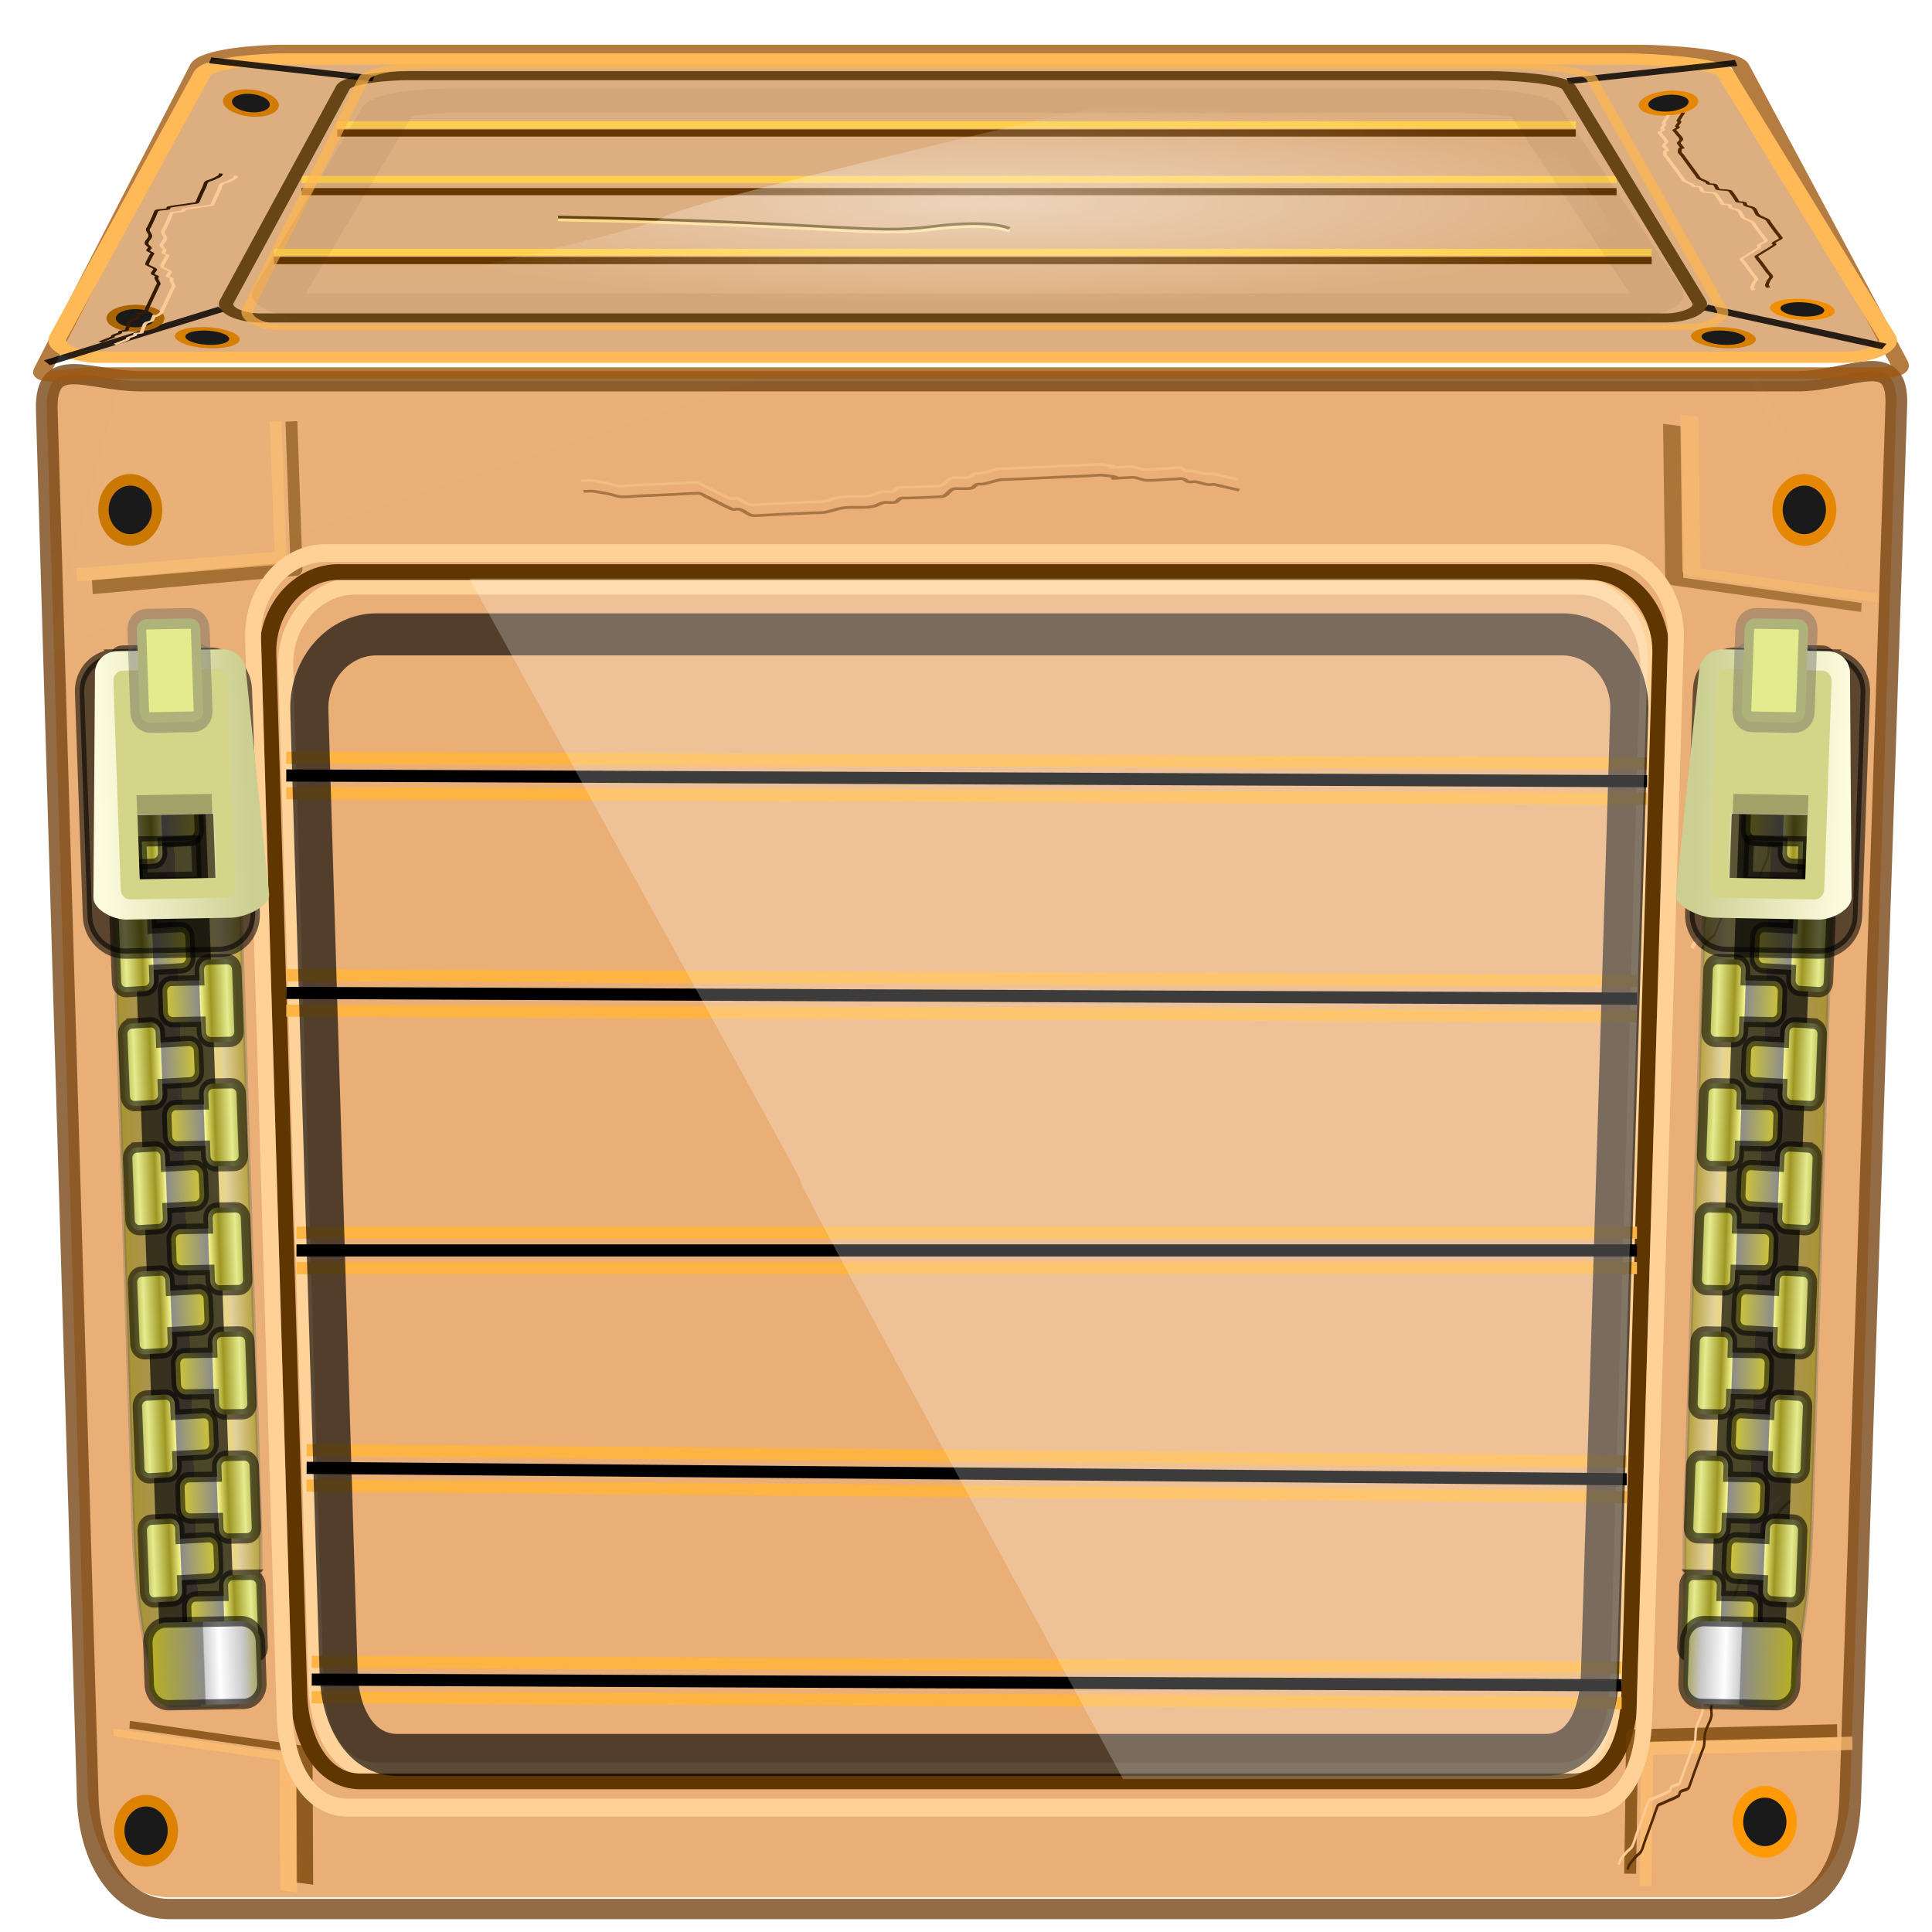 <?xml version="1.0" encoding="UTF-8" standalone="no"?>
<!-- Created with Inkscape (http://www.inkscape.org/) -->

<svg
   xmlns:dc="http://purl.org/dc/elements/1.1/"
   xmlns:cc="http://creativecommons.org/ns#"
   xmlns:rdf="http://www.w3.org/1999/02/22-rdf-syntax-ns#"
   xmlns:svg="http://www.w3.org/2000/svg"
   xmlns="http://www.w3.org/2000/svg"
   xmlns:xlink="http://www.w3.org/1999/xlink"
   xmlns:sodipodi="http://sodipodi.sourceforge.net/DTD/sodipodi-0.dtd"
   xmlns:inkscape="http://www.inkscape.org/namespaces/inkscape"
   width="96"
   height="96"
   viewBox="0 0 96 96"
   id="svg6012"
   version="1.1"
   inkscape:version="0.91 r13725"
   sodipodi:docname="disegno.svg">
  <defs
     id="defs6014">
    <filter
       style="color-interpolation-filters:sRGB"
       inkscape:collect="always"
       id="filter18944">
      <feGaussianBlur
         inkscape:collect="always"
         stdDeviation="0.236"
         id="feGaussianBlur18946" />
    </filter>
    <filter
       style="color-interpolation-filters:sRGB"
       inkscape:collect="always"
       id="filter18574">
      <feGaussianBlur
         inkscape:collect="always"
         stdDeviation="2.781"
         id="feGaussianBlur18576" />
    </filter>
    <filter
       style="color-interpolation-filters:sRGB"
       inkscape:collect="always"
       id="filter18988">
      <feGaussianBlur
         inkscape:collect="always"
         stdDeviation="0.327"
         id="feGaussianBlur18990" />
    </filter>
    <filter
       style="color-interpolation-filters:sRGB"
       inkscape:collect="always"
       id="filter18642">
      <feGaussianBlur
         inkscape:collect="always"
         stdDeviation="1.169"
         id="feGaussianBlur18644" />
    </filter>
    <filter
       style="color-interpolation-filters:sRGB"
       inkscape:collect="always"
       id="filter19199">
      <feGaussianBlur
         inkscape:collect="always"
         stdDeviation="1.169"
         id="feGaussianBlur19201" />
    </filter>
    <filter
       style="color-interpolation-filters:sRGB"
       inkscape:collect="always"
       id="filter18720">
      <feGaussianBlur
         inkscape:collect="always"
         stdDeviation="2.304"
         id="feGaussianBlur18722" />
    </filter>
    <filter
       style="color-interpolation-filters:sRGB"
       inkscape:collect="always"
       id="filter18821"
       x="-0.197"
       width="1.395"
       y="-0.017"
       height="1.033">
      <feGaussianBlur
         inkscape:collect="always"
         stdDeviation="0.962"
         id="feGaussianBlur18823" />
    </filter>
    <filter
       style="color-interpolation-filters:sRGB"
       inkscape:collect="always"
       id="filter19195">
      <feGaussianBlur
         inkscape:collect="always"
         stdDeviation="7.145"
         id="feGaussianBlur19197" />
    </filter>
    <filter
       style="color-interpolation-filters:sRGB"
       inkscape:collect="always"
       id="filter18558">
      <feGaussianBlur
         inkscape:collect="always"
         stdDeviation="1.12"
         id="feGaussianBlur18560" />
    </filter>
    <filter
       style="color-interpolation-filters:sRGB"
       inkscape:collect="always"
       id="filter18554"
       x="-0.059"
       width="1.119"
       y="-0.139"
       height="1.278">
      <feGaussianBlur
         inkscape:collect="always"
         stdDeviation="1.12"
         id="feGaussianBlur18556" />
    </filter>
    <filter
       style="color-interpolation-filters:sRGB"
       inkscape:collect="always"
       id="filter18550"
       x="-0.063"
       width="1.126"
       y="-0.297"
       height="1.595">
      <feGaussianBlur
         inkscape:collect="always"
         stdDeviation="1.12"
         id="feGaussianBlur18552" />
    </filter>
    <filter
       style="color-interpolation-filters:sRGB"
       inkscape:collect="always"
       id="filter18562"
       x="-0.065"
       width="1.13"
       y="-0.297"
       height="1.595">
      <feGaussianBlur
         inkscape:collect="always"
         stdDeviation="1.12"
         id="feGaussianBlur18564" />
    </filter>
    <filter
       style="color-interpolation-filters:sRGB"
       inkscape:collect="always"
       id="filter19378">
      <feGaussianBlur
         inkscape:collect="always"
         stdDeviation="1.758"
         id="feGaussianBlur19380" />
    </filter>
    <filter
       style="color-interpolation-filters:sRGB"
       inkscape:collect="always"
       id="filter19382">
      <feGaussianBlur
         inkscape:collect="always"
         stdDeviation="3.145"
         id="feGaussianBlur19384" />
    </filter>
    <filter
       style="color-interpolation-filters:sRGB"
       inkscape:collect="always"
       id="filter19348"
       x="-0.009"
       width="1.018"
       y="-0.232"
       height="1.464">
      <feGaussianBlur
         inkscape:collect="always"
         stdDeviation="0.79"
         id="feGaussianBlur19350" />
    </filter>
    <filter
       style="color-interpolation-filters:sRGB"
       inkscape:collect="always"
       id="filter19370"
       x="-0.016"
       width="1.032"
       y="-0.406"
       height="1.812">
      <feGaussianBlur
         inkscape:collect="always"
         stdDeviation="1.383"
         id="feGaussianBlur19372" />
    </filter>
    <radialGradient
       inkscape:collect="always"
       xlink:href="#linearGradient5029"
       id="radialGradient5041"
       cx="270.395"
       cy="620.941"
       fx="270.395"
       fy="620.941"
       r="178.602"
       gradientTransform="matrix(1,0,0,0.326,0,418.553)"
       gradientUnits="userSpaceOnUse" />
    <linearGradient
       inkscape:collect="always"
       id="linearGradient5029">
      <stop
         style="stop-color:#ffffff;stop-opacity:1;"
         offset="0"
         id="stop5031" />
      <stop
         style="stop-color:#ffffff;stop-opacity:0;"
         offset="1"
         id="stop5033" />
    </linearGradient>
    <linearGradient
       inkscape:collect="always"
       xlink:href="#ButtonShadow-5"
       id="linearGradient4954"
       gradientUnits="userSpaceOnUse"
       gradientTransform="scale(1.006,0.994)"
       x1="45.448"
       y1="92.54"
       x2="45.448"
       y2="7.017" />
    <linearGradient
       gradientTransform="scale(1.006,0.994)"
       gradientUnits="userSpaceOnUse"
       id="ButtonShadow-5"
       y2="7.017"
       x2="45.448"
       y1="92.54"
       x1="45.448">
      <stop
         offset="0"
         style="stop-color:#000000;stop-opacity:1"
         id="stop3750-6" />
      <stop
         offset="1"
         style="stop-color:#000000;stop-opacity:0.588"
         id="stop3752-8" />
    </linearGradient>
    <filter
       style="color-interpolation-filters:sRGB"
       id="filter3174-2">
      <feGaussianBlur
         stdDeviation="1.71"
         id="feGaussianBlur3176-9" />
    </filter>
    <linearGradient
       inkscape:collect="always"
       xlink:href="#linearGradient4723"
       id="linearGradient4721"
       x1="68.561"
       y1="35.33"
       x2="75.514"
       y2="35.33"
       gradientUnits="userSpaceOnUse" />
    <linearGradient
       id="linearGradient4723">
      <stop
         offset="0"
         style="stop-color:#8e870e;stop-opacity:1"
         id="stop4725" />
      <stop
         offset="0.49"
         style="stop-color:#8c8c8c;stop-opacity:1"
         id="stop4727" />
      <stop
         offset="0.49"
         style="stop-color:#d9e26f;stop-opacity:1"
         id="stop4729" />
      <stop
         offset="0.802"
         style="stop-color:#e9e693;stop-opacity:1"
         id="stop4731" />
      <stop
         offset="0.817"
         style="stop-color:#dde0b0;stop-opacity:1"
         id="stop4733" />
      <stop
         offset="1"
         style="stop-color:#9a9417;stop-opacity:1"
         id="stop4735" />
    </linearGradient>
    <filter
       inkscape:collect="always"
       id="filter4574"
       x="-0.291"
       width="1.582"
       y="-0.035"
       height="1.07">
      <feGaussianBlur
         inkscape:collect="always"
         stdDeviation="0.714"
         id="feGaussianBlur4576" />
    </filter>
    <linearGradient
       inkscape:collect="always"
       xlink:href="#linearGradient4633"
       id="linearGradient4707"
       gradientUnits="userSpaceOnUse"
       x1="70.75"
       y1="50"
       x2="75.25"
       y2="50"
       gradientTransform="translate(0.136,5.767)" />
    <linearGradient
       id="linearGradient4633">
      <stop
         offset="0"
         style="stop-color:#dbd026;stop-opacity:1"
         id="stop4635" />
      <stop
         offset="0.49"
         style="stop-color:#8c8c8c;stop-opacity:1"
         id="stop4637" />
      <stop
         offset="0.5"
         style="stop-color:#f6f68f;stop-opacity:1"
         id="stop4639" />
      <stop
         offset="0.623"
         style="stop-color:#9d9622;stop-opacity:1"
         id="stop4641" />
      <stop
         offset="0.817"
         style="stop-color:#e6eb8f;stop-opacity:1"
         id="stop4643" />
      <stop
         offset="1"
         style="stop-color:#969022;stop-opacity:1"
         id="stop4645" />
    </linearGradient>
    <linearGradient
       inkscape:collect="always"
       xlink:href="#linearGradient4619"
       id="linearGradient4990"
       gradientUnits="userSpaceOnUse"
       gradientTransform="translate(0,-1)"
       x1="68.75"
       y1="59"
       x2="75.25"
       y2="59" />
    <linearGradient
       id="linearGradient4619">
      <stop
         id="stop4621"
         style="stop-color:#bdb413;stop-opacity:1"
         offset="0" />
      <stop
         id="stop4623"
         style="stop-color:#8c8c8c;stop-opacity:1"
         offset="0.49" />
      <stop
         id="stop4625"
         style="stop-color:#cfcfcf;stop-opacity:1"
         offset="0.5" />
      <stop
         id="stop4627"
         style="stop-color:#ffffff;stop-opacity:1"
         offset="0.623" />
      <stop
         id="stop4629"
         style="stop-color:#c8c8c8;stop-opacity:1"
         offset="0.817" />
      <stop
         id="stop4631"
         style="stop-color:#969022;stop-opacity:1"
         offset="1" />
    </linearGradient>
    <linearGradient
       inkscape:collect="always"
       xlink:href="#linearGradient3290-9"
       id="linearGradient5006"
       gradientUnits="userSpaceOnUse"
       gradientTransform="translate(0,-43)"
       x1="69"
       y1="54"
       x2="73"
       y2="54" />
    <linearGradient
       id="linearGradient3290-9">
      <stop
         offset="0"
         style="stop-color:#ffffff;stop-opacity:1"
         id="stop3292-1" />
      <stop
         offset="0.49"
         style="stop-color:#8c8c8c;stop-opacity:1"
         id="stop3304-9" />
      <stop
         offset="0.5"
         style="stop-color:#cfcfcf;stop-opacity:1"
         id="stop3306-0" />
      <stop
         offset="0.623"
         style="stop-color:#ffffff;stop-opacity:1"
         id="stop3298-9" />
      <stop
         offset="0.817"
         style="stop-color:#c8c8c8;stop-opacity:1"
         id="stop3300-9" />
      <stop
         offset="1"
         style="stop-color:#505050;stop-opacity:1"
         id="stop3294-9" />
    </linearGradient>
    <linearGradient
       inkscape:collect="always"
       xlink:href="#linearGradient4633"
       id="linearGradient4661"
       x1="70.75"
       y1="50"
       x2="75.25"
       y2="50"
       gradientUnits="userSpaceOnUse" />
    <linearGradient
       inkscape:collect="always"
       xlink:href="#linearGradient4633"
       id="linearGradient4653"
       x1="70.75"
       y1="44"
       x2="75.25"
       y2="44"
       gradientUnits="userSpaceOnUse" />
    <linearGradient
       inkscape:collect="always"
       xlink:href="#linearGradient4633"
       id="linearGradient4649"
       x1="70.75"
       y1="38"
       x2="75.25"
       y2="38"
       gradientUnits="userSpaceOnUse" />
    <linearGradient
       inkscape:collect="always"
       xlink:href="#linearGradient4633"
       id="linearGradient4665"
       x1="70.75"
       y1="32"
       x2="75.25"
       y2="32"
       gradientUnits="userSpaceOnUse" />
    <linearGradient
       inkscape:collect="always"
       xlink:href="#linearGradient4633"
       id="linearGradient4669"
       x1="70.75"
       y1="26"
       x2="75.25"
       y2="26"
       gradientUnits="userSpaceOnUse" />
    <linearGradient
       inkscape:collect="always"
       xlink:href="#linearGradient4633"
       id="linearGradient4701"
       gradientUnits="userSpaceOnUse"
       gradientTransform="matrix(-1,0.034,0.004,1,143.418,-11.047)"
       x1="70.75"
       y1="32"
       x2="75.25"
       y2="32" />
    <linearGradient
       inkscape:collect="always"
       xlink:href="#linearGradient4633"
       id="linearGradient4703"
       gradientUnits="userSpaceOnUse"
       gradientTransform="matrix(-1,0.034,0.004,1,144.14,-11.198)"
       x1="70.75"
       y1="26"
       x2="75.25"
       y2="26" />
    <filter
       style="color-interpolation-filters:sRGB"
       id="filter3429-3"
       height="1.191"
       width="1.324"
       y="-0.095"
       x="-0.162">
      <feGaussianBlur
         stdDeviation="0.536"
         id="feGaussianBlur3431-5" />
    </filter>
    <linearGradient
       inkscape:collect="always"
       xlink:href="#linearGradient4671"
       id="linearGradient5022"
       gradientUnits="userSpaceOnUse"
       gradientTransform="translate(0,-2)"
       x1="68.029"
       y1="17.763"
       x2="75.971"
       y2="17.763" />
    <linearGradient
       id="linearGradient4671">
      <stop
         id="stop4673"
         style="stop-color:#fcfbde;stop-opacity:1"
         offset="0" />
      <stop
         id="stop4675"
         style="stop-color:#cccf91;stop-opacity:1"
         offset="1" />
    </linearGradient>
    <linearGradient
       inkscape:collect="always"
       xlink:href="#linearGradient4633"
       id="linearGradient4687"
       gradientUnits="userSpaceOnUse"
       x1="70.75"
       y1="50"
       x2="75.25"
       y2="50"
       gradientTransform="matrix(-1,0.034,0.004,1,143.691,0.468)" />
    <linearGradient
       inkscape:collect="always"
       xlink:href="#linearGradient4633"
       id="linearGradient4689"
       gradientUnits="userSpaceOnUse"
       x1="70.75"
       y1="44"
       x2="75.25"
       y2="44"
       gradientTransform="matrix(-1,0.034,0.004,1,143.691,0.468)" />
    <linearGradient
       inkscape:collect="always"
       xlink:href="#linearGradient4633"
       id="linearGradient4691"
       gradientUnits="userSpaceOnUse"
       x1="70.75"
       y1="38"
       x2="75.25"
       y2="38"
       gradientTransform="matrix(-1,0.034,0.004,1,143.691,0.468)" />
    <linearGradient
       inkscape:collect="always"
       xlink:href="#linearGradient4633"
       id="linearGradient4693"
       gradientUnits="userSpaceOnUse"
       x1="70.75"
       y1="32"
       x2="75.25"
       y2="32"
       gradientTransform="matrix(-1,0.034,0.004,1,143.691,0.468)" />
    <linearGradient
       inkscape:collect="always"
       xlink:href="#linearGradient4633"
       id="linearGradient4695"
       gradientUnits="userSpaceOnUse"
       x1="70.75"
       y1="26"
       x2="75.25"
       y2="26"
       gradientTransform="matrix(-1,0.034,0.004,1,143.691,0.468)" />
    <filter
       style="color-interpolation-filters:sRGB"
       id="filter5592">
      <feGaussianBlur
         stdDeviation="1.71"
         id="feGaussianBlur5594" />
    </filter>
    <filter
       style="color-interpolation-filters:sRGB"
       id="filter5765"
       height="1.191"
       width="1.324"
       y="-0.095"
       x="-0.162">
      <feGaussianBlur
         stdDeviation="0.536"
         id="feGaussianBlur5767" />
    </filter>
    <linearGradient
       inkscape:collect="always"
       xlink:href="#ButtonShadow-5"
       id="linearGradient7374"
       gradientUnits="userSpaceOnUse"
       gradientTransform="scale(1.006,0.994)"
       x1="45.448"
       y1="92.54"
       x2="45.448"
       y2="7.017" />
    <linearGradient
       inkscape:collect="always"
       xlink:href="#linearGradient4723"
       id="linearGradient7376"
       gradientUnits="userSpaceOnUse"
       x1="68.561"
       y1="35.33"
       x2="75.514"
       y2="35.33" />
    <linearGradient
       inkscape:collect="always"
       xlink:href="#linearGradient4633"
       id="linearGradient7378"
       gradientUnits="userSpaceOnUse"
       gradientTransform="translate(0.136,5.767)"
       x1="70.75"
       y1="50"
       x2="75.25"
       y2="50" />
    <linearGradient
       inkscape:collect="always"
       xlink:href="#linearGradient4619"
       id="linearGradient7380"
       gradientUnits="userSpaceOnUse"
       gradientTransform="translate(0,-1)"
       x1="68.75"
       y1="59"
       x2="75.25"
       y2="59" />
    <linearGradient
       inkscape:collect="always"
       xlink:href="#linearGradient3290-9"
       id="linearGradient7382"
       gradientUnits="userSpaceOnUse"
       gradientTransform="translate(0,-43)"
       x1="69"
       y1="54"
       x2="73"
       y2="54" />
    <linearGradient
       inkscape:collect="always"
       xlink:href="#linearGradient4633"
       id="linearGradient7384"
       gradientUnits="userSpaceOnUse"
       x1="70.75"
       y1="50"
       x2="75.25"
       y2="50" />
    <linearGradient
       inkscape:collect="always"
       xlink:href="#linearGradient4633"
       id="linearGradient7386"
       gradientUnits="userSpaceOnUse"
       x1="70.75"
       y1="44"
       x2="75.25"
       y2="44" />
    <linearGradient
       inkscape:collect="always"
       xlink:href="#linearGradient4633"
       id="linearGradient7388"
       gradientUnits="userSpaceOnUse"
       x1="70.75"
       y1="38"
       x2="75.25"
       y2="38" />
    <linearGradient
       inkscape:collect="always"
       xlink:href="#linearGradient4633"
       id="linearGradient7390"
       gradientUnits="userSpaceOnUse"
       x1="70.75"
       y1="32"
       x2="75.25"
       y2="32" />
    <linearGradient
       inkscape:collect="always"
       xlink:href="#linearGradient4633"
       id="linearGradient7392"
       gradientUnits="userSpaceOnUse"
       x1="70.75"
       y1="26"
       x2="75.25"
       y2="26" />
    <linearGradient
       inkscape:collect="always"
       xlink:href="#linearGradient4633"
       id="linearGradient7394"
       gradientUnits="userSpaceOnUse"
       gradientTransform="matrix(-1,0.034,0.004,1,143.418,-11.047)"
       x1="70.75"
       y1="32"
       x2="75.25"
       y2="32" />
    <linearGradient
       inkscape:collect="always"
       xlink:href="#linearGradient4633"
       id="linearGradient7396"
       gradientUnits="userSpaceOnUse"
       gradientTransform="matrix(-1,0.034,0.004,1,144.14,-11.198)"
       x1="70.75"
       y1="26"
       x2="75.25"
       y2="26" />
    <linearGradient
       inkscape:collect="always"
       xlink:href="#linearGradient4671"
       id="linearGradient7398"
       gradientUnits="userSpaceOnUse"
       gradientTransform="translate(0,-2)"
       x1="68.029"
       y1="17.763"
       x2="75.971"
       y2="17.763" />
    <linearGradient
       inkscape:collect="always"
       xlink:href="#linearGradient4633"
       id="linearGradient7400"
       gradientUnits="userSpaceOnUse"
       gradientTransform="matrix(-1,0.034,0.004,1,143.691,0.468)"
       x1="70.75"
       y1="50"
       x2="75.25"
       y2="50" />
    <linearGradient
       inkscape:collect="always"
       xlink:href="#linearGradient4633"
       id="linearGradient7402"
       gradientUnits="userSpaceOnUse"
       gradientTransform="matrix(-1,0.034,0.004,1,143.691,0.468)"
       x1="70.75"
       y1="44"
       x2="75.25"
       y2="44" />
    <linearGradient
       inkscape:collect="always"
       xlink:href="#linearGradient4633"
       id="linearGradient7404"
       gradientUnits="userSpaceOnUse"
       gradientTransform="matrix(-1,0.034,0.004,1,143.691,0.468)"
       x1="70.75"
       y1="38"
       x2="75.25"
       y2="38" />
    <linearGradient
       inkscape:collect="always"
       xlink:href="#linearGradient4633"
       id="linearGradient7406"
       gradientUnits="userSpaceOnUse"
       gradientTransform="matrix(-1,0.034,0.004,1,143.691,0.468)"
       x1="70.75"
       y1="32"
       x2="75.25"
       y2="32" />
    <linearGradient
       inkscape:collect="always"
       xlink:href="#linearGradient4633"
       id="linearGradient7408"
       gradientUnits="userSpaceOnUse"
       gradientTransform="matrix(-1,0.034,0.004,1,143.691,0.468)"
       x1="70.75"
       y1="26"
       x2="75.25"
       y2="26" />
  </defs>
  <sodipodi:namedview
     id="base"
     pagecolor="#ffffff"
     bordercolor="#666666"
     borderopacity="1.0"
     inkscape:pageopacity="0.0"
     inkscape:pageshadow="2"
     inkscape:zoom="0.35"
     inkscape:cx="-152.14286"
     inkscape:cy="520"
     inkscape:document-units="px"
     inkscape:current-layer="layer1"
     showgrid="false"
     units="px"
     inkscape:showpageshadow="false"
     inkscape:window-width="1280"
     inkscape:window-height="957"
     inkscape:window-x="0"
     inkscape:window-y="0"
     inkscape:window-maximized="1" />
  <g
     inkscape:label="Livello 1"
     inkscape:groupmode="layer"
     id="layer1"
     transform="translate(0,-956.362)">
    <g
       transform="matrix(1.129,0,0,1.054,-5.916,986.715)"
       id="g5085">
      <path
         style="display:inline;fill:#e9af76;fill-opacity:1;stroke:none"
         d="m 11.42,-10.831 72.934,0 c 2.284,0 4.432,-1.604 4.348,1.09 L 86.674,55.478 c -0.084,2.694 -1.066,5.171 -3.35,5.171 l -70.615,0 c -2.284,0 -3.533,-2.476 -3.608,-5.171 L 7.297,-9.471 C 7.222,-12.165 9.136,-10.831 11.42,-10.831 Z"
         id="path18630"
         inkscape:connector-curvature="0"
         sodipodi:nodetypes="sssssssss" />
      <path
         sodipodi:nodetypes="sssssssss"
         inkscape:connector-curvature="0"
         id="path18476"
         d="m 11.422,-10.825 72.931,0 c 2.284,0 4.431,-1.617 4.348,1.098 L 86.672,55.991 c -0.084,2.715 -1.066,5.21 -3.35,5.21 l -70.612,0 c -2.284,0 -3.533,-2.495 -3.608,-5.21 L 7.299,-9.455 C 7.224,-12.17 9.138,-10.825 11.422,-10.825 Z"
         style="display:inline;opacity:0.789;fill:none;stroke:#764514;stroke-width:0.956;stroke-linecap:round;stroke-linejoin:bevel;stroke-miterlimit:4;stroke-dasharray:none;stroke-opacity:1" />
      <g
         transform="matrix(-0.018,0.139,-0.265,-0.046,278.821,31.212)"
         id="g18998"
         style="display:inline;opacity:0.701">
        <path
           style="opacity:0.852;fill:none;stroke:#703f00;stroke-width:3;stroke-linecap:butt;stroke-linejoin:round;stroke-miterlimit:4;stroke-dasharray:none;stroke-opacity:1;filter:url(#filter18944)"
           d="m 13.344,722.334 1.291,30.983 -51.638,3.873 0,0"
           id="path19000"
           inkscape:connector-curvature="0" />
        <path
           inkscape:connector-curvature="0"
           id="path19002"
           d="m 9.344,719.752 1.291,30.983 -51.638,3.873 0,0"
           style="opacity:0.852;fill:none;stroke:#ffc070;stroke-width:3;stroke-linecap:butt;stroke-linejoin:round;stroke-miterlimit:4;stroke-dasharray:none;stroke-opacity:1;filter:url(#filter18944)" />
      </g>
      <path
         transform="matrix(0.174,0,0,0.209,1.387,-157.317)"
         sodipodi:nodetypes="sssssssss"
         inkscape:connector-curvature="0"
         id="path18566"
         d="m 111.902,747.137 309.536,0 c 9.695,0 17.836,8.121 17.5,18.194 l -7.656,229.705 c -0.336,10.074 -4.524,19.332 -14.219,19.332 l -299.692,0 c -9.695,0 -14.977,-9.258 -15.313,-19.332 L 94.401,765.332 c -0.336,-10.074 7.805,-18.194 17.5,-18.194 z"
         style="display:inline;fill:none;stroke:#ffd399;stroke-width:3.812;stroke-linecap:round;stroke-linejoin:round;stroke-miterlimit:4;stroke-dasharray:none;stroke-opacity:1;filter:url(#filter18574)" />
      <g
         style="display:inline"
         id="g18992"
         transform="matrix(0.018,-0.119,0.247,0.043,-167.708,23.039)">
        <path
           inkscape:connector-curvature="0"
           id="path18994"
           d="m 13.344,722.334 1.291,30.983 -51.638,3.873 0,0"
           style="opacity:0.852;fill:none;stroke:#703f00;stroke-width:3;stroke-linecap:butt;stroke-linejoin:round;stroke-miterlimit:4;stroke-dasharray:none;stroke-opacity:1;filter:url(#filter18944)" />
        <path
           style="opacity:0.852;fill:none;stroke:#ffc070;stroke-width:3;stroke-linecap:butt;stroke-linejoin:round;stroke-miterlimit:4;stroke-dasharray:none;stroke-opacity:1;filter:url(#filter18944)"
           d="m 9.344,719.752 1.291,30.983 -51.638,3.873 0,0"
           id="path18996"
           inkscape:connector-curvature="0" />
      </g>
      <path
         style="display:inline;fill:none;stroke:#603600;stroke-width:0.743;stroke-linecap:round;stroke-linejoin:round;stroke-miterlimit:4;stroke-dasharray:none;stroke-opacity:1"
         d="m 20.143,-1.829 55.076,0 c 1.725,0 3.174,1.733 3.114,3.882 L 76.971,51.061 c -0.06,2.149 -0.805,4.124 -2.53,4.124 l -53.325,0 c -1.725,0 -2.665,-1.975 -2.725,-4.124 L 17.029,2.052 c -0.06,-2.149 1.389,-3.882 3.114,-3.882 z"
         id="path18568"
         inkscape:connector-curvature="0"
         sodipodi:nodetypes="sssssssss" />
      <path
         inkscape:connector-curvature="0"
         id="path18600"
         d="M 17.839,7.761 77.734,8.031"
         style="display:inline;fill:none;stroke:#000000;stroke-width:0.572;stroke-linecap:butt;stroke-linejoin:round;stroke-miterlimit:4;stroke-dasharray:none;stroke-opacity:1" />
      <path
         inkscape:connector-curvature="0"
         id="path18602"
         d="m 17.839,18.012 59.447,0.27 0,0"
         style="display:inline;fill:none;stroke:#000000;stroke-width:0.572;stroke-linecap:butt;stroke-linejoin:round;stroke-miterlimit:4;stroke-dasharray:none;stroke-opacity:1" />
      <path
         inkscape:connector-curvature="0"
         id="path18604"
         d="m 18.288,30.151 58.998,0 0,0"
         style="display:inline;fill:none;stroke:#000000;stroke-width:0.572;stroke-linecap:butt;stroke-linejoin:round;stroke-miterlimit:4;stroke-dasharray:none;stroke-opacity:1" />
      <path
         inkscape:connector-curvature="0"
         id="path18606"
         d="m 18.736,40.402 58.101,0.54"
         style="display:inline;fill:none;stroke:#000000;stroke-width:0.572;stroke-linecap:butt;stroke-linejoin:round;stroke-miterlimit:4;stroke-dasharray:none;stroke-opacity:1" />
      <path
         inkscape:connector-curvature="0"
         id="path18608"
         d="M 18.961,50.383 76.613,50.653"
         style="display:inline;fill:none;stroke:#000000;stroke-width:0.572;stroke-linecap:butt;stroke-linejoin:round;stroke-miterlimit:4;stroke-dasharray:none;stroke-opacity:1" />
      <path
         style="display:inline;fill:none;stroke:#fdb442;stroke-width:0.572;stroke-linecap:butt;stroke-linejoin:round;stroke-miterlimit:4;stroke-dasharray:none;stroke-opacity:1"
         d="M 17.839,8.597 77.734,8.866"
         id="path18610"
         inkscape:connector-curvature="0" />
      <path
         style="display:inline;fill:none;stroke:#fdb442;stroke-width:0.572;stroke-linecap:butt;stroke-linejoin:round;stroke-miterlimit:4;stroke-dasharray:none;stroke-opacity:1"
         d="m 17.839,18.848 59.447,0.27 0,0"
         id="path18612"
         inkscape:connector-curvature="0" />
      <path
         style="display:inline;fill:none;stroke:#fdb442;stroke-width:0.572;stroke-linecap:butt;stroke-linejoin:round;stroke-miterlimit:4;stroke-dasharray:none;stroke-opacity:1"
         d="m 18.288,30.987 58.998,0 0,0"
         id="path18614"
         inkscape:connector-curvature="0" />
      <path
         style="display:inline;fill:none;stroke:#fdb442;stroke-width:0.572;stroke-linecap:butt;stroke-linejoin:round;stroke-miterlimit:4;stroke-dasharray:none;stroke-opacity:1"
         d="m 18.736,41.238 58.101,0.54"
         id="path18616"
         inkscape:connector-curvature="0" />
      <path
         style="display:inline;fill:none;stroke:#fdb442;stroke-width:0.572;stroke-linecap:butt;stroke-linejoin:round;stroke-miterlimit:4;stroke-dasharray:none;stroke-opacity:1"
         d="M 18.961,51.219 76.613,51.488"
         id="path18618"
         inkscape:connector-curvature="0" />
      <path
         inkscape:connector-curvature="0"
         id="path18620"
         d="M 17.839,6.925 77.734,7.195"
         style="display:inline;fill:none;stroke:#fdb442;stroke-width:0.572;stroke-linecap:butt;stroke-linejoin:round;stroke-miterlimit:4;stroke-dasharray:none;stroke-opacity:1" />
      <path
         inkscape:connector-curvature="0"
         id="path18622"
         d="m 17.839,17.176 59.447,0.27 0,0"
         style="display:inline;fill:none;stroke:#fdb442;stroke-width:0.572;stroke-linecap:butt;stroke-linejoin:round;stroke-miterlimit:4;stroke-dasharray:none;stroke-opacity:1" />
      <path
         inkscape:connector-curvature="0"
         id="path18624"
         d="m 18.288,29.315 58.998,0 0,0"
         style="display:inline;fill:none;stroke:#fdb442;stroke-width:0.572;stroke-linecap:butt;stroke-linejoin:round;stroke-miterlimit:4;stroke-dasharray:none;stroke-opacity:1" />
      <path
         inkscape:connector-curvature="0"
         id="path18626"
         d="m 18.736,39.566 58.101,0.54"
         style="display:inline;fill:none;stroke:#fdb442;stroke-width:0.572;stroke-linecap:butt;stroke-linejoin:round;stroke-miterlimit:4;stroke-dasharray:none;stroke-opacity:1" />
      <path
         inkscape:connector-curvature="0"
         id="path18628"
         d="M 18.961,49.547 76.613,49.817"
         style="display:inline;fill:none;stroke:#fdb442;stroke-width:0.572;stroke-linecap:butt;stroke-linejoin:round;stroke-miterlimit:4;stroke-dasharray:none;stroke-opacity:1" />
      <g
         id="g18950"
         transform="matrix(0.174,0,0,0.224,15.744,-170.733)"
         style="display:inline;opacity:0.769;filter:url(#filter18988)">
        <path
           inkscape:connector-curvature="0"
           id="path18938"
           d="m 13.344,722.334 1.291,30.983 -51.638,3.873 0,0"
           style="opacity:0.852;fill:none;stroke:#703f00;stroke-width:3;stroke-linecap:butt;stroke-linejoin:round;stroke-miterlimit:4;stroke-dasharray:none;stroke-opacity:1;filter:url(#filter18944)" />
        <path
           style="opacity:0.852;fill:none;stroke:#ffc070;stroke-width:3;stroke-linecap:butt;stroke-linejoin:round;stroke-miterlimit:4;stroke-dasharray:none;stroke-opacity:1;filter:url(#filter18944)"
           d="m 9.344,719.752 1.291,30.983 -51.638,3.873 0,0"
           id="path18948"
           inkscape:connector-curvature="0"
           transform="matrix(1,0,0,0.927,0,55.12)" />
      </g>
      <g
         style="display:inline"
         transform="matrix(-0.174,-0.011,0.01,-0.209,72.086,210.649)"
         id="g18954">
        <path
           style="opacity:0.852;fill:none;stroke:#703f00;stroke-width:3;stroke-linecap:butt;stroke-linejoin:round;stroke-miterlimit:4;stroke-dasharray:none;stroke-opacity:1;filter:url(#filter18944)"
           d="m 13.344,722.334 1.291,30.983 -51.638,3.873 0,0"
           id="path18956"
           inkscape:connector-curvature="0" />
        <path
           inkscape:connector-curvature="0"
           id="path18958"
           d="m 9.344,719.752 1.291,30.983 -51.638,3.873 0,0"
           style="opacity:0.852;fill:none;stroke:#ffc070;stroke-width:3;stroke-linecap:butt;stroke-linejoin:round;stroke-miterlimit:4;stroke-dasharray:none;stroke-opacity:1;filter:url(#filter18944)" />
      </g>
      <path
         transform="matrix(0.174,0,0,0.209,1.387,-157.317)"
         sodipodi:nodetypes="sssssssss"
         inkscape:connector-curvature="0"
         id="path18632"
         d="m 104.438,739.675 323.339,0 c 10.127,0 18.631,8.6 18.281,19.268 l -7.998,243.262 c -0.351,10.668 -4.726,20.472 -14.853,20.472 l -313.056,0 c -10.127,0 -15.645,-9.804 -15.996,-20.472 L 86.157,758.944 c -0.351,-10.668 8.153,-19.268 18.281,-19.268 z"
         style="display:inline;opacity:0.638;fill:none;stroke:#ffbf6e;stroke-width:4.009;stroke-linecap:round;stroke-linejoin:round;stroke-miterlimit:4;stroke-dasharray:none;stroke-opacity:1;filter:url(#filter18642)" />
      <path
         transform="matrix(0.174,0,0,0.209,1.387,-157.317)"
         style="display:inline;fill:none;stroke:#ffd197;stroke-width:4.009;stroke-linecap:round;stroke-linejoin:round;stroke-miterlimit:4;stroke-dasharray:none;stroke-opacity:1;filter:url(#filter19199)"
         d="m 104.438,739.675 323.339,0 c 10.127,0 18.631,8.6 18.281,19.268 l -7.998,243.262 c -0.351,10.668 -4.726,20.472 -14.853,20.472 l -313.056,0 c -10.127,0 -15.645,-9.804 -15.996,-20.472 L 86.157,758.944 c -0.351,-10.668 8.153,-19.268 18.281,-19.268 z"
         id="path18690"
         inkscape:connector-curvature="0"
         sodipodi:nodetypes="sssssssss" />
      <path
         transform="matrix(0.174,0,0,0.174,1.387,-120.515)"
         style="display:inline;opacity:0.103;fill:#fdf7f1;fill-opacity:1;stroke:none;filter:url(#filter18720)"
         d="m 114.085,567.064 323.55,-23.237 c 5.823,-0.418 -1.704,24.295 0.798,29.724 l 60.762,131.851 c 2.502,5.429 -64.419,-155.268 -69.911,-153.288 L 78.379,678.627 c -5.492,1.98 -45.558,30.081 -44.092,24.282 L 72.54,551.604 c 1.466,-5.798 35.722,15.878 41.545,15.46 z"
         id="path18718"
         inkscape:connector-curvature="0"
         sodipodi:nodetypes="sssssssss" />
      <g
         style="display:inline"
         transform="matrix(0.174,0,0,0.209,30.999,-184.182)"
         id="g18730">
        <circle
           r="5.164"
           cy="317.066"
           cx="-125.223"
           style="fill:#1a1a1a;fill-opacity:1;stroke:none"
           id="path18726"
           transform="matrix(1.314,0,0,1.314,49.457,441.855)" />
        <circle
           r="5.164"
           cy="317.066"
           cx="-125.223"
           transform="matrix(1.314,0,0,1.314,49.457,441.855)"
           id="path18728"
           style="fill:none;stroke:#cb7800;stroke-width:2;stroke-linejoin:round;stroke-miterlimit:4;stroke-dasharray:none;stroke-opacity:1" />
      </g>
      <g
         style="display:inline"
         id="g18734"
         transform="matrix(0.174,0,0,0.209,102.939,-122.33)">
        <circle
           r="5.164"
           cy="317.066"
           cx="-125.223"
           transform="matrix(1.314,0,0,1.314,49.457,441.855)"
           id="path18736"
           style="fill:#1a1a1a;fill-opacity:1;stroke:none" />
        <circle
           r="5.164"
           cy="317.066"
           cx="-125.223"
           style="fill:none;stroke:#ff9906;stroke-width:2;stroke-linejoin:round;stroke-miterlimit:4;stroke-dasharray:none;stroke-opacity:1"
           id="path18738"
           transform="matrix(1.314,0,0,1.314,49.457,441.855)"
           inkscape:transform-center-y="-69.711631" />
      </g>
      <g
         style="display:inline"
         transform="matrix(0.174,0,0,0.209,104.677,-184.182)"
         id="g18740">
        <circle
           r="5.164"
           cy="317.066"
           cx="-125.223"
           style="fill:#1a1a1a;fill-opacity:1;stroke:none"
           id="path18742"
           transform="matrix(1.314,0,0,1.314,49.457,441.855)" />
        <circle
           r="5.164"
           cy="317.066"
           cx="-125.223"
           transform="matrix(1.314,0,0,1.314,49.457,441.855)"
           id="path18744"
           style="fill:none;stroke:#e58700;stroke-width:2;stroke-linejoin:round;stroke-miterlimit:4;stroke-dasharray:none;stroke-opacity:1" />
      </g>
      <g
         style="display:inline"
         id="g18746"
         transform="matrix(0.174,0,0,0.209,31.694,-121.912)">
        <circle
           r="5.164"
           cy="317.066"
           cx="-125.223"
           transform="matrix(1.314,0,0,1.314,49.457,441.855)"
           id="path18748"
           style="fill:#1a1a1a;fill-opacity:1;stroke:none" />
        <circle
           r="5.164"
           cy="317.066"
           cx="-125.223"
           style="fill:none;stroke:#dd8200;stroke-width:2;stroke-linejoin:round;stroke-miterlimit:4;stroke-dasharray:none;stroke-opacity:1"
           id="path18750"
           transform="matrix(1.314,0,0,1.314,49.457,441.855)" />
      </g>
      <g
         id="g18827"
         transform="matrix(0.024,0.127,-0.25,0.012,220.792,-43.769)"
         style="display:inline;opacity:0.432">
        <path
           style="fill:none;stroke:#fdc995;stroke-width:1px;stroke-linecap:butt;stroke-linejoin:miter;stroke-opacity:1;filter:url(#filter18821)"
           d="m 232.714,641.51 c -0.861,1.721 -1.721,3.443 -2.582,5.164 0,0.43 0.136,0.883 0,1.291 -0.304,0.913 -0.987,1.669 -1.291,2.582 -0.136,0.408 0.192,0.906 0,1.291 -0.272,0.544 -1.019,0.747 -1.291,1.291 -0.192,0.385 0,0.861 0,1.291 0,0.43 0,0.861 0,1.291 0,1.721 0.283,3.466 0,5.164 -0.158,0.949 -1.102,1.638 -1.291,2.582 0,9.848 0.577,-1.018 -1.291,6.455 -0.209,0.835 0,1.721 0,2.582 0,2.582 0,5.164 0,7.746 0,2.582 0,5.164 0,7.746 0,0.861 0,1.721 0,2.582 0,0.43 -0.104,0.873 0,1.291 0.33,1.32 0.961,2.553 1.291,3.873 0.104,0.417 -0.192,0.906 0,1.291 0.272,0.544 1.099,0.714 1.291,1.291 0.272,0.816 0,1.721 0,2.582 0,0.43 -0.192,0.906 0,1.291 0.544,1.089 2.038,1.493 2.582,2.582 0.192,0.384 0,7.203 0,7.746 0,0.43 -0.192,0.906 0,1.291 0.272,0.544 1.019,0.747 1.291,1.291 0.385,0.77 -0.272,1.765 0,2.582 0.304,0.913 1.102,1.638 1.291,2.582 0.422,2.11 -0.422,4.345 0,6.455 0.267,1.334 1.024,2.539 1.291,3.873 0.169,0.844 0,1.721 0,2.582 0,2.582 0,5.164 0,7.746 0,0.675 0.17,4.824 0,5.164 -0.544,1.089 -2.038,1.493 -2.582,2.582 -0.192,0.385 0.192,0.906 0,1.291 -0.345,0.689 -3.193,3.193 -3.873,3.873 -0.43,0.43 -0.861,0.861 -1.291,1.291 -0.43,0.43 -1.019,0.747 -1.291,1.291 -0.145,0.289 0,4.857 0,5.164 0,2.582 0,5.164 0,7.746 0,1.291 0.253,2.607 0,3.873 -0.189,0.944 -0.934,1.689 -1.291,2.582 -1.427,3.568 -1.291,2.738 -1.291,5.164"
           id="path18807"
           inkscape:connector-curvature="0"
           transform="matrix(1.005,0,0,0.821,-1.04,140.085)" />
        <path
           inkscape:connector-curvature="0"
           id="path18825"
           d="m 236.714,641.51 c -0.861,1.721 -1.721,3.443 -2.582,5.164 0,0.43 0.136,0.883 0,1.291 -0.304,0.913 -0.987,1.669 -1.291,2.582 -0.136,0.408 0.192,0.906 0,1.291 -0.272,0.544 -1.019,0.747 -1.291,1.291 -0.192,0.385 0,0.861 0,1.291 0,0.43 0,0.861 0,1.291 0,1.721 0.283,3.466 0,5.164 -0.158,0.949 -1.102,1.638 -1.291,2.582 0,9.848 0.577,-1.018 -1.291,6.455 -0.209,0.835 0,1.721 0,2.582 0,2.582 0,5.164 0,7.746 0,2.582 0,5.164 0,7.746 0,0.861 0,1.721 0,2.582 0,0.43 -0.104,0.873 0,1.291 0.33,1.32 0.961,2.553 1.291,3.873 0.104,0.417 -0.192,0.906 0,1.291 0.272,0.544 1.099,0.714 1.291,1.291 0.272,0.816 0,1.721 0,2.582 0,0.43 -0.192,0.906 0,1.291 0.544,1.089 2.038,1.493 2.582,2.582 0.192,0.384 0,7.203 0,7.746 0,0.43 -0.192,0.906 0,1.291 0.272,0.544 1.019,0.747 1.291,1.291 0.385,0.77 -0.272,1.765 0,2.582 0.304,0.913 1.102,1.638 1.291,2.582 0.422,2.11 -0.422,4.345 0,6.455 0.267,1.334 1.024,2.539 1.291,3.873 0.169,0.844 0,1.721 0,2.582 0,2.582 0,5.164 0,7.746 0,0.675 0.17,4.824 0,5.164 -0.544,1.089 -2.038,1.493 -2.582,2.582 -0.192,0.385 0.192,0.906 0,1.291 -0.345,0.689 -3.193,3.193 -3.873,3.873 -0.43,0.43 -0.861,0.861 -1.291,1.291 -0.43,0.43 -1.019,0.747 -1.291,1.291 -0.145,0.289 0,4.857 0,5.164 0,2.582 0,5.164 0,7.746 0,1.291 0.253,2.607 0,3.873 -0.189,0.944 -0.934,1.689 -1.291,2.582 -1.427,3.568 -1.291,2.738 -1.291,5.164"
           style="fill:none;stroke:#522a02;stroke-width:1px;stroke-linecap:butt;stroke-linejoin:miter;stroke-opacity:1;filter:url(#filter18821)"
           transform="matrix(1.005,0,0,0.821,-1.04,140.085)" />
      </g>
      <g
         style="display:inline"
         transform="matrix(0.099,0.057,-0.044,0.129,112.476,-64.519)"
         id="g18831">
        <path
           transform="translate(12.054,539.528)"
           inkscape:connector-curvature="0"
           id="path18833"
           d="m 50.347,256.391 c -0.861,1.721 -1.721,3.443 -2.582,5.164 0,0.43 0.136,0.883 0,1.291 -0.304,0.913 -0.987,1.669 -1.291,2.582 -0.136,0.408 0.192,0.906 0,1.291 -0.272,0.544 -1.019,0.747 -1.291,1.291 -0.192,0.385 0,0.861 0,1.291 0,0.43 0,0.861 0,1.291 0,1.721 0.283,3.466 0,5.164 -0.158,0.949 -1.102,1.638 -1.291,2.582 0,9.848 0.577,-1.018 -1.291,6.455 -0.209,0.835 0,1.721 0,2.582 0,2.582 0,5.164 0,7.746 0,2.582 0,5.164 0,7.746 0,0.861 0,1.721 0,2.582 0,0.43 -0.104,0.873 0,1.291 0.33,1.32 0.961,2.553 1.291,3.873 0.104,0.417 -0.192,0.906 0,1.291 0.272,0.544 1.099,0.714 1.291,1.291 0.272,0.816 0,1.721 0,2.582 0,0.43 -0.192,0.906 0,1.291 0.544,1.089 2.038,1.493 2.582,2.582 0.192,0.384 0,7.203 0,7.746 0,0.43 -0.192,0.906 0,1.291 0.272,0.544 1.019,0.747 1.291,1.291 0.385,0.77 -0.272,1.765 0,2.582 0.304,0.913 1.102,1.638 1.291,2.582 0.422,2.11 -0.422,4.345 0,6.455 0.267,1.334 1.024,2.539 1.291,3.873 0.169,0.844 0,1.721 0,2.582 0,2.582 0,5.164 0,7.746 0,0.675 0.17,4.824 0,5.164 -0.544,1.089 -2.038,1.493 -2.582,2.582 -0.192,0.385 0.192,0.906 0,1.291 -0.345,0.689 -3.193,3.193 -3.873,3.873 -0.43,0.43 -0.861,0.861 -1.291,1.291 -0.43,0.43 -1.019,0.747 -1.291,1.291 -0.145,0.289 0,4.857 0,5.164 0,2.582 0,5.164 0,7.746 0,1.291 0.253,2.607 0,3.873 -0.189,0.944 -0.934,1.689 -1.291,2.582 -1.427,3.568 -1.291,2.738 -1.291,5.164"
           style="fill:none;stroke:#fdc995;stroke-width:1px;stroke-linecap:butt;stroke-linejoin:miter;stroke-opacity:1;filter:url(#filter18821)" />
        <path
           style="fill:none;stroke:#522a02;stroke-width:1px;stroke-linecap:butt;stroke-linejoin:miter;stroke-opacity:1;filter:url(#filter18821)"
           d="m 66.401,795.919 c -0.861,1.721 -1.721,3.443 -2.582,5.164 0,0.43 0.136,0.883 0,1.291 -0.304,0.913 -0.987,1.669 -1.291,2.582 -0.136,0.408 0.192,0.906 0,1.291 -0.272,0.544 -1.019,0.747 -1.291,1.291 -0.192,0.385 0,0.861 0,1.291 0,0.43 0,0.861 0,1.291 0,1.721 0.283,3.466 0,5.164 -0.158,0.949 -1.102,1.638 -1.291,2.582 0,9.848 0.577,-1.018 -1.291,6.455 -0.209,0.835 0,1.721 0,2.582 0,2.582 0,5.164 0,7.746 0,2.582 0,5.164 0,7.746 0,0.861 0,1.721 0,2.582 0,0.43 -0.104,0.873 0,1.291 0.33,1.32 0.961,2.553 1.291,3.873 0.104,0.417 -0.192,0.906 0,1.291 0.272,0.544 1.099,0.714 1.291,1.291 0.272,0.816 0,1.721 0,2.582 0,0.43 -0.192,0.906 0,1.291 0.544,1.089 2.038,1.493 2.582,2.582 0.192,0.384 0,7.203 0,7.746 0,0.43 -0.192,0.906 0,1.291 0.272,0.544 1.019,0.747 1.291,1.291 0.385,0.77 -0.272,1.765 0,2.582 0.304,0.913 1.102,1.638 1.291,2.582 0.422,2.11 -0.422,4.345 0,6.455 0.267,1.334 1.024,2.539 1.291,3.873 0.169,0.844 0,1.721 0,2.582 0,2.582 0,5.164 0,7.746 0,0.675 0.17,4.824 0,5.164 -0.544,1.089 -2.038,1.493 -2.582,2.582 -0.192,0.385 0.192,0.906 0,1.291 -0.345,0.689 -3.193,3.193 -3.873,3.873 -0.43,0.43 -0.861,0.861 -1.291,1.291 -0.43,0.43 -1.019,0.747 -1.291,1.291 -0.145,0.289 0,4.857 0,5.164 0,2.582 0,5.164 0,7.746 0,1.291 0.253,2.607 0,3.873 -0.189,0.944 -0.934,1.689 -1.291,2.582 -1.427,3.568 -1.291,2.738 -1.291,5.164"
           id="path18835"
           inkscape:connector-curvature="0" />
        <path
           inkscape:connector-curvature="0"
           id="path18934"
           d="m -30.536,501.261 c -0.861,1.721 -1.721,3.443 -2.582,5.164 0,0.43 0.136,0.883 0,1.291 -0.304,0.913 -0.987,1.669 -1.291,2.582 -0.136,0.408 0.192,0.906 0,1.291 -0.272,0.544 -1.019,0.747 -1.291,1.291 -0.192,0.385 0,0.861 0,1.291 0,0.43 0,0.861 0,1.291 0,1.721 0.283,3.466 0,5.164 -0.158,0.949 -1.102,1.638 -1.291,2.582 0,9.848 0.577,-1.018 -1.291,6.455 -0.209,0.835 0,1.721 0,2.582 0,2.582 0,5.164 0,7.746 0,2.582 0,5.164 0,7.746 0,0.861 0,1.721 0,2.582 0,0.43 -0.104,0.873 0,1.291 0.33,1.32 0.961,2.553 1.291,3.873 0.104,0.417 -0.192,0.906 0,1.291 0.272,0.544 1.099,0.714 1.291,1.291 0.272,0.816 0,1.721 0,2.582 0,0.43 -0.192,0.906 0,1.291 0.544,1.089 2.038,1.493 2.582,2.582 0.192,0.384 0,7.203 0,7.746 0,0.43 -0.192,0.906 0,1.291 0.272,0.544 1.019,0.747 1.291,1.291 0.385,0.77 -0.272,1.765 0,2.582 0.304,0.913 1.102,1.638 1.291,2.582 0.422,2.11 -0.422,4.345 0,6.455 0.267,1.334 1.024,2.539 1.291,3.873 0.169,0.844 0,1.721 0,2.582 0,2.582 0,5.164 0,7.746 0,0.675 0.17,4.824 0,5.164 -0.544,1.089 -2.038,1.493 -2.582,2.582 -0.192,0.385 0.192,0.906 0,1.291 -0.345,0.689 -3.193,3.193 -3.873,3.873 -0.43,0.43 -0.861,0.861 -1.291,1.291 -0.43,0.43 -1.019,0.747 -1.291,1.291 -0.145,0.289 0,4.857 0,5.164 0,2.582 0,5.164 0,7.746 0,1.291 0.253,2.607 0,3.873 -0.189,0.944 -0.934,1.689 -1.291,2.582 -1.427,3.568 -1.291,2.738 -1.291,5.164"
           style="fill:none;stroke:#522a02;stroke-width:1px;stroke-linecap:butt;stroke-linejoin:miter;stroke-opacity:1;filter:url(#filter18821)"
           transform="matrix(0.838,-0.041,-0.041,0.765,19.424,149.939)" />
        <path
           transform="matrix(0.814,-0.03,-0.03,0.76,7.465,155.145)"
           style="fill:none;stroke:#fdca98;stroke-width:1.931;stroke-linecap:butt;stroke-linejoin:round;stroke-miterlimit:4;stroke-dasharray:none;stroke-opacity:1;filter:url(#filter18821)"
           d="m -30.536,501.261 c -0.861,1.721 -1.721,3.443 -2.582,5.164 0,0.43 0.136,0.883 0,1.291 -0.304,0.913 -0.987,1.669 -1.291,2.582 -0.136,0.408 0.192,0.906 0,1.291 -0.272,0.544 -1.019,0.747 -1.291,1.291 -0.192,0.385 0,0.861 0,1.291 0,0.43 0,0.861 0,1.291 0,1.721 0.283,3.466 0,5.164 -0.158,0.949 -1.102,1.638 -1.291,2.582 0,9.848 0.577,-1.018 -1.291,6.455 -0.209,0.835 0,1.721 0,2.582 0,2.582 0,5.164 0,7.746 0,2.582 0,5.164 0,7.746 0,0.861 0,1.721 0,2.582 0,0.43 -0.104,0.873 0,1.291 0.33,1.32 0.961,2.553 1.291,3.873 0.104,0.417 -0.192,0.906 0,1.291 0.272,0.544 1.099,0.714 1.291,1.291 0.272,0.816 0,1.721 0,2.582 0,0.43 -0.192,0.906 0,1.291 0.544,1.089 2.038,1.493 2.582,2.582 0.192,0.384 0,7.203 0,7.746 0,0.43 -0.192,0.906 0,1.291 0.272,0.544 1.019,0.747 1.291,1.291 0.385,0.77 -0.272,1.765 0,2.582 0.304,0.913 1.102,1.638 1.291,2.582 0.422,2.11 -0.422,4.345 0,6.455 0.267,1.334 1.024,2.539 1.291,3.873 0.169,0.844 0,1.721 0,2.582 0,2.582 0,5.164 0,7.746 0,0.675 0.17,4.824 0,5.164 -0.544,1.089 -2.038,1.493 -2.582,2.582 -0.192,0.385 0.192,0.906 0,1.291 -0.345,0.689 -3.193,3.193 -3.873,3.873 -0.43,0.43 -0.861,0.861 -1.291,1.291 -0.43,0.43 -1.019,0.747 -1.291,1.291 -0.145,0.289 0,4.857 0,5.164 0,2.582 0,5.164 0,7.746 0,1.291 0.253,2.607 0,3.873 -0.189,0.944 -0.934,1.689 -1.291,2.582 -1.427,3.568 -1.291,2.738 -1.291,5.164"
           id="path18936"
           inkscape:connector-curvature="0" />
      </g>
      <path
         transform="matrix(0.17,0,0,0.201,2.714,-149.586)"
         sodipodi:nodetypes="sssssssss"
         inkscape:connector-curvature="0"
         id="path19173"
         d="m 112.3,749.725 307.024,0 c 9.617,0 17.691,7.987 17.358,17.895 l -7.594,225.921 c -0.333,9.908 -4.487,19.013 -14.104,19.013 l -297.26,0 c -9.617,0 -14.855,-9.105 -15.188,-19.013 L 94.942,767.62 c -0.333,-9.908 7.742,-17.895 17.358,-17.895 z"
         style="display:inline;opacity:0.804;fill:none;stroke:#000000;stroke-width:9.865;stroke-linecap:round;stroke-linejoin:round;stroke-miterlimit:4;stroke-dasharray:none;stroke-opacity:1;filter:url(#filter19195)" />
      <path
         style="display:inline;opacity:0.779;fill:none;stroke:#a1570e;stroke-width:0.791;stroke-linecap:round;stroke-linejoin:round;stroke-miterlimit:4;stroke-dasharray:none;stroke-opacity:1"
         d="m 17.622,-20.879 59.812,0 c 1.014,0 4.126,0.286 4.401,1.103 L 88.805,0.94 C 89.08,1.757 88.214,1.719 87.2,1.719 l -77.801,0 c -1.014,0 -2.543,0.602 -2.278,-0.218 L 13.993,-19.776 c 0.265,-0.82 2.616,-1.103 3.63,-1.103 z"
         id="path18478"
         inkscape:connector-curvature="0"
         sodipodi:nodetypes="sssssssss"
         transform="matrix(1,0,0,0.673,2.5493655e-8,-12.37)" />
      <path
         sodipodi:nodetypes="sssssssss"
         inkscape:connector-curvature="0"
         id="rect17952"
         d="m 17.734,-20.279 59.099,0 c 1.002,0 4.059,0.268 4.348,1.02 l 7.11,18.457 c 0.29,0.752 -0.807,1.418 -1.809,1.418 l -76.873,0 c -1.002,0 -2.07,-0.66 -1.809,-1.418 L 14.147,-19.259 c 0.261,-0.758 2.584,-1.02 3.587,-1.02 z"
         style="display:inline;fill:#c37120;fill-opacity:0.573;stroke:#ffb956;stroke-width:0.785;stroke-miterlimit:4;stroke-dasharray:none;stroke-opacity:1"
         transform="matrix(1,0,0,0.673,2.5493655e-8,-12.37)" />
      <path
         style="display:inline;fill:none;stroke:#ffcf4e;stroke-width:0.502;stroke-linecap:butt;stroke-linejoin:round;stroke-miterlimit:4;stroke-dasharray:none;stroke-opacity:1"
         d="m 20.082,-15.663 54.512,0 0,0"
         id="path18484"
         inkscape:connector-curvature="0"
         transform="matrix(1,0,0,0.673,2.5493655e-8,-12.37)" />
      <path
         style="display:inline;fill:none;stroke:#ffcf4e;stroke-width:0.502;stroke-linecap:butt;stroke-linejoin:round;stroke-miterlimit:4;stroke-dasharray:none;stroke-opacity:1"
         d="m 18.512,-11.836 57.877,0 0,0 0,0"
         id="path18486"
         inkscape:connector-curvature="0"
         transform="matrix(1,0,0,0.673,2.5493655e-8,-12.37)" />
      <path
         inkscape:connector-curvature="0"
         id="path18488"
         d="m 20.082,-15.095 54.512,0 0,0"
         style="display:inline;fill:none;stroke:#673702;stroke-width:0.502;stroke-linecap:butt;stroke-linejoin:round;stroke-miterlimit:4;stroke-dasharray:none;stroke-opacity:1"
         transform="matrix(1,0,0,0.673,2.5493655e-8,-12.37)" />
      <path
         inkscape:connector-curvature="0"
         id="path18490"
         d="m 18.512,-10.985 57.877,0 0,0 0,0"
         style="display:inline;fill:none;stroke:#673702;stroke-width:0.502;stroke-linecap:butt;stroke-linejoin:round;stroke-miterlimit:4;stroke-dasharray:none;stroke-opacity:1"
         transform="matrix(1,0,0,0.673,2.5493655e-8,-12.37)" />
      <path
         style="display:inline;opacity:0.908;fill:none;stroke:#000000;stroke-width:3;stroke-linecap:butt;stroke-linejoin:round;stroke-miterlimit:4;stroke-dasharray:none;stroke-opacity:1;filter:url(#filter18558)"
         d="m 65.839,133.75 -46.474,28.401 0,0"
         id="path18494"
         inkscape:connector-curvature="0"
         transform="matrix(0.165,0,0,0.089,4.108,-26.127)" />
      <path
         style="display:inline;opacity:0.908;fill:none;stroke:#000000;stroke-width:3;stroke-linecap:butt;stroke-linejoin:round;stroke-miterlimit:4;stroke-dasharray:none;stroke-opacity:1;filter:url(#filter18554)"
         d="m 453.561,673.806 45.183,19.364"
         id="path18496"
         inkscape:connector-curvature="0"
         transform="matrix(0.174,0,0,0.095,1.387,-78.314)" />
      <path
         style="display:inline;opacity:0.908;fill:none;stroke:#000000;stroke-width:3;stroke-linecap:butt;stroke-linejoin:round;stroke-miterlimit:4;stroke-dasharray:none;stroke-opacity:1;filter:url(#filter18550)"
         d="m 418.705,561.493 42.602,-9.037"
         id="path18498"
         inkscape:connector-curvature="0"
         transform="matrix(0.174,0,0,0.095,1.387,-78.314)" />
      <path
         sodipodi:nodetypes="sssssssss"
         inkscape:connector-curvature="0"
         id="path18492"
         d="m 23.22,-19.112 47.573,0 c 0.807,0 3.267,0.218 3.5,0.829 l 5.723,14.993 c 0.233,0.611 -0.65,1.152 -1.456,1.152 l -61.881,0 c -0.807,0 -1.666,-0.536 -1.456,-1.152 l 5.11,-14.993 c 0.21,-0.616 2.08,-0.829 2.887,-0.829 z"
         style="display:inline;opacity:0.815;fill:none;stroke:#4e2e00;stroke-width:0.635;stroke-miterlimit:4;stroke-dasharray:none;stroke-opacity:1"
         transform="matrix(1,0,0,0.673,2.5493655e-8,-12.37)" />
      <path
         style="display:inline;opacity:0.908;fill:none;stroke:#000000;stroke-width:3;stroke-linecap:butt;stroke-linejoin:round;stroke-miterlimit:4;stroke-dasharray:none;stroke-opacity:1;filter:url(#filter18562)"
         d="m 75.31,551.165 41.311,9.037"
         id="path18500"
         inkscape:connector-curvature="0"
         transform="matrix(0.174,0,0,0.095,1.387,-78.314)" />
      <path
         style="display:inline;fill:none;stroke:#673702;stroke-width:0.514;stroke-linecap:butt;stroke-linejoin:round;stroke-miterlimit:4;stroke-dasharray:none;stroke-opacity:1"
         d="m 17.298,-6.162 60.635,0 0,0 0,0"
         id="path18676"
         inkscape:connector-curvature="0"
         transform="matrix(1,0,0,0.673,2.5493655e-8,-12.37)" />
      <path
         style="display:inline;opacity:0.815;fill:none;stroke:#ffb64e;stroke-width:2.829;stroke-miterlimit:4;stroke-dasharray:none;stroke-opacity:1;filter:url(#filter19378)"
         d="m 125.64,558.34 273.774,0 c 4.643,0 18.802,1.534 20.144,5.842 l 32.935,105.708 c 1.342,4.307 -3.738,8.121 -8.381,8.121 l -356.112,0 c -4.643,0 -9.59,-3.777 -8.381,-8.121 L 109.025,564.181 c 1.208,-4.344 11.972,-5.842 16.615,-5.842 z"
         id="path18646"
         inkscape:connector-curvature="0"
         sodipodi:nodetypes="sssssssss"
         transform="matrix(0.174,0,0,0.103,2.291,-83.21)" />
      <path
         inkscape:connector-curvature="0"
         id="path18678"
         d="m 17.298,-6.73 60.635,0 0,0 0,0"
         style="display:inline;fill:none;stroke:#ffcf4e;stroke-width:0.514;stroke-linecap:butt;stroke-linejoin:round;stroke-miterlimit:4;stroke-dasharray:none;stroke-opacity:1"
         transform="matrix(1,0,0,0.673,2.5493655e-8,-12.37)" />
      <g
         transform="matrix(0.16,0,-0.026,0.073,119.407,-86.604)"
         id="g18752"
         inkscape:transform-center-y="5.0311162"
         style="display:inline">
        <circle
           r="5.164"
           cy="317.066"
           cx="-125.223"
           style="fill:#1a1a1a;fill-opacity:1;stroke:none"
           id="path18754"
           transform="matrix(1.314,0,0,1.314,49.457,441.855)" />
        <circle
           r="5.164"
           cy="317.066"
           cx="-125.223"
           transform="matrix(1.314,0,0,1.314,49.457,441.855)"
           id="path18756"
           style="fill:none;stroke:#e58700;stroke-width:2;stroke-linejoin:round;stroke-miterlimit:4;stroke-dasharray:none;stroke-opacity:1" />
      </g>
      <g
         id="g18758"
         transform="matrix(-0.112,-0.055,0.111,-0.056,-96.981,27.949)"
         style="display:inline">
        <circle
           r="5.164"
           cy="317.066"
           cx="-125.223"
           transform="matrix(1.314,0,0,1.314,49.457,441.855)"
           id="path18760"
           style="fill:#1a1a1a;fill-opacity:1;stroke:none" />
        <circle
           r="5.164"
           cy="317.066"
           cx="-125.223"
           style="fill:none;stroke:#ab6500;stroke-width:2;stroke-linejoin:round;stroke-miterlimit:4;stroke-dasharray:none;stroke-opacity:1"
           id="path18762"
           transform="matrix(1.314,0,0,1.314,49.457,441.855)" />
      </g>
      <g
         transform="matrix(0.15,0,0.024,0.08,12.942,-92.616)"
         id="g18764"
         style="display:inline">
        <circle
           r="5.164"
           cy="317.066"
           cx="-125.223"
           style="fill:#1a1a1a;fill-opacity:1;stroke:none"
           id="path18766"
           transform="matrix(1.314,0,0,1.314,49.457,441.855)" />
        <circle
           r="5.164"
           cy="317.066"
           cx="-125.223"
           transform="matrix(1.314,0,0,1.314,49.457,441.855)"
           id="path18768"
           style="fill:none;stroke:#d17c00;stroke-width:2;stroke-linejoin:round;stroke-miterlimit:4;stroke-dasharray:none;stroke-opacity:1" />
      </g>
      <g
         id="g18770"
         transform="matrix(0.174,0,0.028,0.062,80.553,-67.439)"
         style="display:inline">
        <circle
           r="5.164"
           cy="317.066"
           cx="-125.223"
           transform="matrix(1.314,0,0,1.314,49.457,441.855)"
           id="path18772"
           style="fill:#1a1a1a;fill-opacity:1;stroke:none" />
        <circle
           r="5.164"
           cy="317.066"
           cx="-125.223"
           style="fill:none;stroke:#f18e00;stroke-width:2;stroke-linejoin:round;stroke-miterlimit:4;stroke-dasharray:none;stroke-opacity:1"
           id="path18774"
           transform="matrix(1.314,0,0,1.314,49.457,441.855)" />
      </g>
      <g
         transform="matrix(0.174,0,0.028,0.062,77.078,-66.103)"
         id="g18776"
         style="display:inline">
        <circle
           r="5.164"
           cy="317.066"
           cx="-125.223"
           style="fill:#1a1a1a;fill-opacity:1;stroke:none"
           id="path18778"
           transform="matrix(1.314,0,0,1.314,49.457,441.855)" />
        <circle
           r="5.164"
           cy="317.066"
           cx="-125.223"
           transform="matrix(1.314,0,0,1.314,49.457,441.855)"
           id="path18780"
           style="fill:none;stroke:#d77f00;stroke-width:2;stroke-linejoin:round;stroke-miterlimit:4;stroke-dasharray:none;stroke-opacity:1" />
      </g>
      <g
         style="display:inline;stroke:#d77f00;stroke-opacity:1"
         id="g18782"
         transform="matrix(0.174,0,0.028,0.062,10.35,-66.103)">
        <circle
           r="5.164"
           cy="317.066"
           cx="-125.223"
           transform="matrix(1.314,0,0,1.314,49.457,441.855)"
           id="path18784"
           style="fill:#1a1a1a;fill-opacity:1;stroke:#d77f00;stroke-opacity:1" />
        <circle
           r="5.164"
           cy="317.066"
           cx="-125.223"
           style="fill:none;stroke:#d77f00;stroke-width:2;stroke-linejoin:round;stroke-miterlimit:4;stroke-dasharray:none;stroke-opacity:1"
           id="path18786"
           transform="matrix(1.314,0,0,1.314,49.457,441.855)" />
      </g>
      <g
         id="g18837"
         transform="matrix(0.164,-0.029,0.039,0.057,37.397,-66.927)"
         style="display:inline">
        <path
           style="fill:none;stroke:#fdc995;stroke-width:1px;stroke-linecap:butt;stroke-linejoin:miter;stroke-opacity:1;filter:url(#filter18821)"
           d="m 50.347,256.391 c -0.861,1.721 -1.721,3.443 -2.582,5.164 0,0.43 0.136,0.883 0,1.291 -0.304,0.913 -0.987,1.669 -1.291,2.582 -0.136,0.408 0.192,0.906 0,1.291 -0.272,0.544 -1.019,0.747 -1.291,1.291 -0.192,0.385 0,0.861 0,1.291 0,0.43 0,0.861 0,1.291 0,1.721 0.283,3.466 0,5.164 -0.158,0.949 -1.102,1.638 -1.291,2.582 0,9.848 0.577,-1.018 -1.291,6.455 -0.209,0.835 0,1.721 0,2.582 0,2.582 0,5.164 0,7.746 0,2.582 0,5.164 0,7.746 0,0.861 0,1.721 0,2.582 0,0.43 -0.104,0.873 0,1.291 0.33,1.32 0.961,2.553 1.291,3.873 0.104,0.417 -0.192,0.906 0,1.291 0.272,0.544 1.099,0.714 1.291,1.291 0.272,0.816 0,1.721 0,2.582 0,0.43 -0.192,0.906 0,1.291 0.544,1.089 2.038,1.493 2.582,2.582 0.192,0.384 0,7.203 0,7.746 0,0.43 -0.192,0.906 0,1.291 0.272,0.544 1.019,0.747 1.291,1.291 0.385,0.77 -0.272,1.765 0,2.582 0.304,0.913 1.102,1.638 1.291,2.582 0.422,2.11 -0.422,4.345 0,6.455 0.267,1.334 1.024,2.539 1.291,3.873 0.169,0.844 0,1.721 0,2.582 0,2.582 0,5.164 0,7.746 0,0.675 0.17,4.824 0,5.164 -0.544,1.089 -2.038,1.493 -2.582,2.582 -0.192,0.385 0.192,0.906 0,1.291 -0.345,0.689 -3.193,3.193 -3.873,3.873 -0.43,0.43 -0.861,0.861 -1.291,1.291 -0.43,0.43 -1.019,0.747 -1.291,1.291 -0.145,0.289 0,4.857 0,5.164 0,2.582 0,5.164 0,7.746 0,1.291 0.253,2.607 0,3.873 -0.189,0.944 -0.934,1.689 -1.291,2.582 -1.427,3.568 -1.291,2.738 -1.291,5.164"
           id="path18839"
           inkscape:connector-curvature="0"
           transform="translate(12.054,539.528)" />
        <path
           inkscape:connector-curvature="0"
           id="path18841"
           d="m 66.401,795.919 c -0.861,1.721 -1.721,3.443 -2.582,5.164 0,0.43 0.136,0.883 0,1.291 -0.304,0.913 -0.987,1.669 -1.291,2.582 -0.136,0.408 0.192,0.906 0,1.291 -0.272,0.544 -1.019,0.747 -1.291,1.291 -0.192,0.385 0,0.861 0,1.291 0,0.43 0,0.861 0,1.291 0,1.721 0.283,3.466 0,5.164 -0.158,0.949 -1.102,1.638 -1.291,2.582 0,9.848 0.577,-1.018 -1.291,6.455 -0.209,0.835 0,1.721 0,2.582 0,2.582 0,5.164 0,7.746 0,2.582 0,5.164 0,7.746 0,0.861 0,1.721 0,2.582 0,0.43 -0.104,0.873 0,1.291 0.33,1.32 0.961,2.553 1.291,3.873 0.104,0.417 -0.192,0.906 0,1.291 0.272,0.544 1.099,0.714 1.291,1.291 0.272,0.816 0,1.721 0,2.582 0,0.43 -0.192,0.906 0,1.291 0.544,1.089 2.038,1.493 2.582,2.582 0.192,0.384 0,7.203 0,7.746 0,0.43 -0.192,0.906 0,1.291 0.272,0.544 1.019,0.747 1.291,1.291 0.385,0.77 -0.272,1.765 0,2.582 0.304,0.913 1.102,1.638 1.291,2.582 0.422,2.11 -0.422,4.345 0,6.455 0.267,1.334 1.024,2.539 1.291,3.873 0.169,0.844 0,1.721 0,2.582 0,2.582 0,5.164 0,7.746 0,0.675 0.17,4.824 0,5.164 -0.544,1.089 -2.038,1.493 -2.582,2.582 -0.192,0.385 0.192,0.906 0,1.291 -0.345,0.689 -3.193,3.193 -3.873,3.873 -0.43,0.43 -0.861,0.861 -1.291,1.291 -0.43,0.43 -1.019,0.747 -1.291,1.291 -0.145,0.289 0,4.857 0,5.164 0,2.582 0,5.164 0,7.746 0,1.291 0.253,2.607 0,3.873 -0.189,0.944 -0.934,1.689 -1.291,2.582 -1.427,3.568 -1.291,2.738 -1.291,5.164"
           style="fill:none;stroke:#522a02;stroke-width:1px;stroke-linecap:butt;stroke-linejoin:miter;stroke-opacity:1;filter:url(#filter18821)" />
      </g>
      <g
         transform="matrix(-0.165,-0.027,0.026,-0.059,-0.098,36.082)"
         id="g18843"
         style="display:inline">
        <path
           transform="translate(12.054,539.528)"
           inkscape:connector-curvature="0"
           id="path18845"
           d="m 50.347,256.391 c -0.861,1.721 -1.721,3.443 -2.582,5.164 0,0.43 0.136,0.883 0,1.291 -0.304,0.913 -0.987,1.669 -1.291,2.582 -0.136,0.408 0.192,0.906 0,1.291 -0.272,0.544 -1.019,0.747 -1.291,1.291 -0.192,0.385 0,0.861 0,1.291 0,0.43 0,0.861 0,1.291 0,1.721 0.283,3.466 0,5.164 -0.158,0.949 -1.102,1.638 -1.291,2.582 0,9.848 0.577,-1.018 -1.291,6.455 -0.209,0.835 0,1.721 0,2.582 0,2.582 0,5.164 0,7.746 0,2.582 0,5.164 0,7.746 0,0.861 0,1.721 0,2.582 0,0.43 -0.104,0.873 0,1.291 0.33,1.32 0.961,2.553 1.291,3.873 0.104,0.417 -0.192,0.906 0,1.291 0.272,0.544 1.099,0.714 1.291,1.291 0.272,0.816 0,1.721 0,2.582 0,0.43 -0.192,0.906 0,1.291 0.544,1.089 2.038,1.493 2.582,2.582 0.192,0.384 0,7.203 0,7.746 0,0.43 -0.192,0.906 0,1.291 0.272,0.544 1.019,0.747 1.291,1.291 0.385,0.77 -0.272,1.765 0,2.582 0.304,0.913 1.102,1.638 1.291,2.582 0.422,2.11 -0.422,4.345 0,6.455 0.267,1.334 1.024,2.539 1.291,3.873 0.169,0.844 0,1.721 0,2.582 0,2.582 0,5.164 0,7.746 0,0.675 0.17,4.824 0,5.164 -0.544,1.089 -2.038,1.493 -2.582,2.582 -0.192,0.385 0.192,0.906 0,1.291 -0.345,0.689 -3.193,3.193 -3.873,3.873 -0.43,0.43 -0.861,0.861 -1.291,1.291 -0.43,0.43 -1.019,0.747 -1.291,1.291 -0.145,0.289 0,4.857 0,5.164 0,2.582 0,5.164 0,7.746 0,1.291 0.253,2.607 0,3.873 -0.189,0.944 -0.934,1.689 -1.291,2.582 -1.427,3.568 -1.291,2.738 -1.291,5.164"
           style="fill:none;stroke:#fdc995;stroke-width:1px;stroke-linecap:butt;stroke-linejoin:miter;stroke-opacity:1;filter:url(#filter18821)" />
        <path
           style="fill:none;stroke:#351b01;stroke-width:1px;stroke-linecap:butt;stroke-linejoin:miter;stroke-opacity:1;filter:url(#filter18821)"
           d="m 66.401,795.919 c -0.861,1.721 -1.721,3.443 -2.582,5.164 0,0.43 0.136,0.883 0,1.291 -0.304,0.913 -0.987,1.669 -1.291,2.582 -0.136,0.408 0.192,0.906 0,1.291 -0.272,0.544 -1.019,0.747 -1.291,1.291 -0.192,0.385 0,0.861 0,1.291 0,0.43 0,0.861 0,1.291 0,1.721 0.283,3.466 0,5.164 -0.158,0.949 -1.102,1.638 -1.291,2.582 0,9.848 0.577,-1.018 -1.291,6.455 -0.209,0.835 0,1.721 0,2.582 0,2.582 0,5.164 0,7.746 0,2.582 0,5.164 0,7.746 0,0.861 0,1.721 0,2.582 0,0.43 -0.104,0.873 0,1.291 0.33,1.32 0.961,2.553 1.291,3.873 0.104,0.417 -0.192,0.906 0,1.291 0.272,0.544 1.099,0.714 1.291,1.291 0.272,0.816 0,1.721 0,2.582 0,0.43 -0.192,0.906 0,1.291 0.544,1.089 2.038,1.493 2.582,2.582 0.192,0.384 0,7.203 0,7.746 0,0.43 -0.192,0.906 0,1.291 0.272,0.544 1.019,0.747 1.291,1.291 0.385,0.77 -0.272,1.765 0,2.582 0.304,0.913 1.102,1.638 1.291,2.582 0.422,2.11 -0.422,4.345 0,6.455 0.267,1.334 1.024,2.539 1.291,3.873 0.169,0.844 0,1.721 0,2.582 0,2.582 0,5.164 0,7.746 0,0.675 0.17,4.824 0,5.164 -0.544,1.089 -2.038,1.493 -2.582,2.582 -0.192,0.385 0.192,0.906 0,1.291 -0.345,0.689 -3.193,3.193 -3.873,3.873 -0.43,0.43 -0.861,0.861 -1.291,1.291 -0.43,0.43 -1.019,0.747 -1.291,1.291 -0.145,0.289 0,4.857 0,5.164 0,2.582 0,5.164 0,7.746 0,1.291 0.253,2.607 0,3.873 -0.189,0.944 -0.934,1.689 -1.291,2.582 -1.427,3.568 -1.291,2.738 -1.291,5.164"
           id="path18847"
           inkscape:connector-curvature="0" />
      </g>
      <path
         style="display:inline;opacity:0.269;fill:none;stroke:#000000;stroke-width:14.007;stroke-linejoin:round;stroke-miterlimit:4;stroke-dasharray:none;stroke-opacity:0.668;filter:url(#filter19382)"
         d="m 128.658,562.728 268.138,0 c 4.548,0 18.415,1.493 19.729,5.683 l 32.257,102.843 c 1.314,4.19 -3.661,7.901 -8.209,7.901 l -348.782,0 c -4.548,0 -9.392,-3.675 -8.209,-7.901 L 112.385,568.411 c 1.184,-4.226 11.725,-5.683 16.273,-5.683 z"
         id="path19203"
         inkscape:connector-curvature="0"
         sodipodi:nodetypes="sssssssss"
         transform="matrix(0.166,0,0,0.083,3.65,-70.753)" />
      <path
         transform="matrix(0.095,0,0,0.07,16.309,-37.642)"
         inkscape:connector-curvature="0"
         id="path19318"
         d="m 142.005,274.464 c 131.678,3.873 144.587,11.619 172.988,6.455 28.401,-5.164 36.147,1.291 36.147,1.291 l 0,0"
         style="display:inline;fill:none;stroke:#ffda8b;stroke-width:1.8;stroke-linecap:butt;stroke-linejoin:miter;stroke-miterlimit:4;stroke-dasharray:none;stroke-opacity:1;filter:url(#filter19348)" />
      <path
         style="display:inline;opacity:0.937;fill:none;stroke:#523800;stroke-width:1.8;stroke-linecap:butt;stroke-linejoin:miter;stroke-miterlimit:4;stroke-dasharray:none;stroke-opacity:1;filter:url(#filter19370)"
         d="m 142.005,274.464 c 131.678,3.873 144.587,11.619 172.988,6.455 28.401,-5.164 36.147,1.291 36.147,1.291 l 0,0"
         id="path19352"
         inkscape:connector-curvature="0"
         transform="matrix(0.095,0,0,0.07,16.309,-37.781)" />
      <path
         transform="matrix(0.166,0,0,0.083,3.65,-70.753)"
         sodipodi:nodetypes="csssscc"
         inkscape:connector-curvature="0"
         id="path5015"
         d="m 306.455,562.728 90.342,0 c 4.548,0 18.415,1.493 19.729,5.683 l 32.257,102.843 c 1.314,4.19 -3.661,7.901 -8.209,7.901 l -348.782,0 C 272.769,589.74 89.448,673.038 306.455,562.728 Z"
         style="display:inline;opacity:0.47;fill:url(#radialGradient5041);fill-opacity:1;stroke:none;stroke-width:14.007;stroke-linejoin:round;stroke-miterlimit:4;stroke-dasharray:none;stroke-opacity:0.668" />
      <path
         sodipodi:nodetypes="csssscc"
         inkscape:connector-curvature="0"
         id="path6397"
         d="m 146.311,739.675 281.466,0 c 10.127,0 18.631,8.6 18.281,19.268 l -7.998,243.262 c -0.351,10.668 -4.726,20.472 -14.853,20.472 l -110.605,0 c -165.502,-281.224 2.225,-0.179 -166.291,-283.003 z"
         style="display:inline;fill:#ffffff;fill-opacity:0.237;stroke:none;filter:url(#filter19199)"
         transform="matrix(0.173,0,0,0.2,0.587,-149.46)" />
      <g
         id="g4883">
        <g
           transform="matrix(0.826,-0.016,0.032,0.975,-137.018,147.093)"
           id="g4850"
           style="display:inline"
           inkscape:transform-center-x="-13.69198">
          <g
             id="g4852"
             style="display:none">
            <rect
               width="86"
               height="85"
               rx="6"
               ry="6"
               x="5"
               y="7"
               id="rect4854"
               style="opacity:0.9;fill:url(#linearGradient7374);fill-opacity:1;fill-rule:nonzero;stroke:none;filter:url(#filter3174-2)" />
          </g>
          <g
             id="g4856"
             style="display:inline" />
          <g
             transform="translate(114.895,-154.915)"
             id="g4858">
            <g
               id="g4860">
              <g
                 id="g4908">
                <g
                   id="g4738">
                  <path
                     inkscape:connector-curvature="0"
                     id="rect4709"
                     d="m 70.417,9.704 3.241,0 c 0.975,0 1.76,3.924 1.76,8.797 l 0,33.657 c 0,4.874 -0.785,8.797 -1.76,8.797 l -3.241,0 c -0.975,0 -1.76,-3.924 -1.76,-8.797 l 0,-33.657 c 0,-4.874 0.785,-8.797 1.76,-8.797 z"
                     style="opacity:0.691;fill:url(#linearGradient7376);fill-opacity:1;stroke:#626262;stroke-width:0.193;stroke-linejoin:bevel;stroke-miterlimit:4;stroke-dasharray:none;stroke-dashoffset:0.4;stroke-opacity:0.408"
                     transform="matrix(1,-0.012,-0.004,1,0,0)" />
                  <path
                     id="path4910"
                     d="m 69.638,10.43 4,0 0,49 -4,0 z"
                     style="fill:#000000;fill-opacity:0.669;fill-rule:nonzero;stroke:none;filter:url(#filter4574)"
                     inkscape:connector-curvature="0" />
                  <path
                     style="fill:url(#linearGradient7378);fill-opacity:1;fill-rule:nonzero;stroke:#000000;stroke-width:0.5;stroke-linecap:square;stroke-linejoin:miter;stroke-miterlimit:4;stroke-dasharray:none;stroke-dashoffset:0;stroke-opacity:0.564"
                     id="path4705"
                     inkscape:connector-curvature="0"
                     d="m 74.636,53.767 c 0.27,0 0.5,0.218 0.5,0.5 l 0,3 c 0,0.282 -0.23,0.5 -0.5,0.5 l -1,0 c -0.27,0 -0.5,-0.218 -0.5,-0.5 l 0,-0.5 -1.5,0 c -0.277,0 -0.5,-0.223 -0.5,-0.5 l 0,-1 c 0,-0.277 0.223,-0.5 0.5,-0.5 l 1.5,0 0,-0.5 c 0,-0.282 0.23,-0.5 0.5,-0.5 l 1,0 z" />
                  <path
                     id="path4912"
                     d="m 70,56 4,0 c 0.554,0 1,0.446 1,1 l 0,2 c 0,0.554 -0.446,1 -1,1 l -4,0 c -0.554,0 -1,-0.446 -1,-1 l 0,-2 c 0,-0.554 0.446,-1 1,-1 z"
                     style="fill:url(#linearGradient7380);fill-opacity:1;fill-rule:nonzero;stroke:#000000;stroke-width:0.5;stroke-linecap:square;stroke-linejoin:miter;stroke-miterlimit:4;stroke-dashoffset:0;stroke-opacity:0.564"
                     inkscape:connector-curvature="0" />
                  <path
                     d="M 69.5,9 C 69.23,9 69,9.218 69,9.5 l 0,3 c 0,0.282 0.23,0.5 0.5,0.5 l 1,0 c 0.27,0 0.5,-0.218 0.5,-0.5 l 0,-0.5 1.5,0 c 0.277,0 0.5,-0.223 0.5,-0.5 l 0,-1 C 73,10.223 72.777,10 72.5,10 L 71,10 71,9.5 C 71,9.218 70.77,9 70.5,9 l -1,0 z"
                     inkscape:connector-curvature="0"
                     id="path4928"
                     style="fill:url(#linearGradient7382);fill-opacity:1;fill-rule:nonzero;stroke:#000000;stroke-width:0.5;stroke-linecap:square;stroke-linejoin:miter;stroke-miterlimit:4;stroke-dasharray:none;stroke-dashoffset:0;stroke-opacity:0.564" />
                  <path
                     d="m 74.5,48 c 0.27,0 0.5,0.218 0.5,0.5 l 0,3 c 0,0.282 -0.23,0.5 -0.5,0.5 l -1,0 C 73.23,52 73,51.782 73,51.5 L 73,51 71.5,51 C 71.223,51 71,50.777 71,50.5 l 0,-1 C 71,49.223 71.223,49 71.5,49 l 1.5,0 0,-0.5 C 73,48.218 73.23,48 73.5,48 l 1,0 z"
                     inkscape:connector-curvature="0"
                     id="path4930"
                     style="fill:url(#linearGradient7384);fill-opacity:1;fill-rule:nonzero;stroke:#000000;stroke-width:0.5;stroke-linecap:square;stroke-linejoin:miter;stroke-miterlimit:4;stroke-dasharray:none;stroke-dashoffset:0;stroke-opacity:0.564" />
                  <path
                     d="m 74.5,42 c 0.27,0 0.5,0.218 0.5,0.5 l 0,3 c 0,0.282 -0.23,0.5 -0.5,0.5 l -1,0 C 73.23,46 73,45.782 73,45.5 L 73,45 71.5,45 C 71.223,45 71,44.777 71,44.5 l 0,-1 C 71,43.223 71.223,43 71.5,43 l 1.5,0 0,-0.5 C 73,42.218 73.23,42 73.5,42 l 1,0 z"
                     inkscape:connector-curvature="0"
                     id="path4932"
                     style="fill:url(#linearGradient7386);fill-opacity:1;fill-rule:nonzero;stroke:#000000;stroke-width:0.5;stroke-linecap:square;stroke-linejoin:miter;stroke-miterlimit:4;stroke-dasharray:none;stroke-dashoffset:0;stroke-opacity:0.564" />
                  <path
                     style="fill:url(#linearGradient7388);fill-opacity:1;fill-rule:nonzero;stroke:#000000;stroke-width:0.5;stroke-linecap:square;stroke-linejoin:miter;stroke-miterlimit:4;stroke-dasharray:none;stroke-dashoffset:0;stroke-opacity:0.564"
                     id="path4934"
                     inkscape:connector-curvature="0"
                     d="m 74.5,36 c 0.27,0 0.5,0.218 0.5,0.5 l 0,3 c 0,0.282 -0.23,0.5 -0.5,0.5 l -1,0 C 73.23,40 73,39.782 73,39.5 L 73,39 71.5,39 C 71.223,39 71,38.777 71,38.5 l 0,-1 C 71,37.223 71.223,37 71.5,37 l 1.5,0 0,-0.5 C 73,36.218 73.23,36 73.5,36 l 1,0 z" />
                  <path
                     d="m 74.5,30 c 0.27,0 0.5,0.218 0.5,0.5 l 0,3 c 0,0.282 -0.23,0.5 -0.5,0.5 l -1,0 C 73.23,34 73,33.782 73,33.5 L 73,33 71.5,33 C 71.223,33 71,32.777 71,32.5 l 0,-1 C 71,31.223 71.223,31 71.5,31 l 1.5,0 0,-0.5 C 73,30.218 73.23,30 73.5,30 l 1,0 z"
                     inkscape:connector-curvature="0"
                     id="path4936"
                     style="fill:url(#linearGradient7390);fill-opacity:1;fill-rule:nonzero;stroke:#000000;stroke-width:0.5;stroke-linecap:square;stroke-linejoin:miter;stroke-miterlimit:4;stroke-dasharray:none;stroke-dashoffset:0;stroke-opacity:0.564" />
                  <path
                     style="fill:url(#linearGradient7392);fill-opacity:1;fill-rule:nonzero;stroke:#000000;stroke-width:0.5;stroke-linecap:square;stroke-linejoin:miter;stroke-miterlimit:4;stroke-dasharray:none;stroke-dashoffset:0;stroke-opacity:0.564"
                     id="path4938"
                     inkscape:connector-curvature="0"
                     d="m 74.5,24 c 0.27,0 0.5,0.218 0.5,0.5 l 0,3 c 0,0.282 -0.23,0.5 -0.5,0.5 l -1,0 C 73.23,28 73,27.782 73,27.5 L 73,27 71.5,27 C 71.223,27 71,26.777 71,26.5 l 0,-1 C 71,25.223 71.223,25 71.5,25 l 1.5,0 0,-0.5 C 73,24.218 73.23,24 73.5,24 l 1,0 z" />
                  <path
                     d="m 69.058,21.505 c -0.27,0.009 -0.499,0.235 -0.498,0.517 l 0.013,3 c 0.001,0.282 0.232,0.492 0.502,0.483 l 1,-0.034 c 0.27,-0.009 0.499,-0.235 0.498,-0.517 l -0.002,-0.5 1.5,-0.051 c 0.277,-0.009 0.499,-0.24 0.498,-0.517 l -0.004,-1 c -0.001,-0.277 -0.225,-0.492 -0.502,-0.483 l -1.5,0.051 -0.002,-0.5 c -0.001,-0.282 -0.232,-0.492 -0.502,-0.483 l -1,0.034 z"
                     inkscape:connector-curvature="0"
                     id="path4697"
                     style="fill:url(#linearGradient7394);fill-opacity:1;fill-rule:nonzero;stroke:#000000;stroke-width:0.5;stroke-linecap:square;stroke-linejoin:miter;stroke-miterlimit:4;stroke-dasharray:none;stroke-dashoffset:0;stroke-opacity:0.564" />
                  <path
                     style="fill:url(#linearGradient7396);fill-opacity:1;fill-rule:nonzero;stroke:#000000;stroke-width:0.5;stroke-linecap:square;stroke-linejoin:miter;stroke-miterlimit:4;stroke-dasharray:none;stroke-dashoffset:0;stroke-opacity:0.564"
                     id="path4699"
                     inkscape:connector-curvature="0"
                     d="m 69.752,15.355 c -0.27,0.009 -0.499,0.235 -0.498,0.517 l 0.013,3 c 0.001,0.282 0.232,0.492 0.502,0.483 l 1,-0.034 c 0.27,-0.009 0.499,-0.235 0.498,-0.517 l -0.002,-0.5 1.5,-0.051 c 0.277,-0.009 0.499,-0.24 0.498,-0.517 l -0.004,-1 c -0.001,-0.277 -0.225,-0.492 -0.502,-0.483 l -1.5,0.051 -0.002,-0.5 c -0.001,-0.282 -0.232,-0.492 -0.502,-0.483 l -1,0.034 z" />
                  <path
                     inkscape:connector-curvature="0"
                     d="m 69.117,9.175 c -1.028,0 -1.969,0.765 -1.969,1.812 l 0,10.812 c -5e-6,1.047 0.918,1.844 1.969,1.844 l 5,0 c 1.051,0 1.969,-0.796 1.969,-1.844 l 0,-10.812 c -3e-6,-1.047 -0.941,-1.812 -1.969,-1.812 l -5,0 z m 1.062,9.062 2.875,0 0,1.75 -2.875,0 0,-1.75 z"
                     id="path4944"
                     style="fill:#000000;fill-opacity:0.608;fill-rule:nonzero;stroke:#000000;stroke-width:0.5;stroke-linecap:square;stroke-linejoin:miter;stroke-miterlimit:4;stroke-dasharray:none;stroke-dashoffset:0;stroke-opacity:0.564;filter:url(#filter3429-3)" />
                  <path
                     sodipodi:nodetypes="sccssccscsccccc"
                     d="M 69.229,9.021 C 68.542,9.021 68,9.504 68,10.103 L 67.499,20.918 C 67.499,21.518 68.537,22 69.224,22 l 5.583,0 c 0.687,0 2.055,-0.482 2.055,-1.082 L 76.042,10.103 c 0,-0.599 -0.542,-1.082 -1.229,-1.082 l -5.583,0 z m 0.704,7.95 4.101,0 0,3.118 -4.101,0 z"
                     inkscape:connector-curvature="0"
                     id="path4946"
                     style="fill:url(#linearGradient7398);fill-opacity:1;fill-rule:nonzero;stroke:none" />
                  <path
                     d="m 74.562,9.969 c 0.277,0 0.5,0.223 0.5,0.5 l 0,10.062 c 0,0.277 -0.223,0.5 -0.5,0.5 l -5.094,0 c -0.277,0 -0.5,-0.223 -0.5,-0.5 l 0,-10.062 c 0,-0.277 0.223,-0.5 0.5,-0.5 l 5.094,0 z m -0.438,6.969 -4.125,0 0,3.125 4.125,0 0,-3.125 z"
                     inkscape:connector-curvature="0"
                     id="path4948"
                     style="fill:#d5d589;fill-opacity:1;fill-rule:nonzero;stroke:none" />
                  <path
                     id="path4950"
                     d="m 70.874,7.5 2.253,0 c 0.312,0 0.563,0.223 0.563,0.5 l 0,4 c 0,0.277 -0.251,0.5 -0.563,0.5 l -2.253,0 C 70.562,12.5 70.311,12.277 70.311,12 l 0,-4 c 0,-0.277 0.251,-0.5 0.563,-0.5 z"
                     style="fill:#e3eb8c;fill-opacity:1;fill-rule:nonzero;stroke:#626262;stroke-width:1;stroke-linecap:square;stroke-linejoin:miter;stroke-miterlimit:4;stroke-dashoffset:0;stroke-opacity:0.408"
                     inkscape:connector-curvature="0" />
                  <path
                     id="path4952"
                     d="m 69.985,16 4,0 0,1 -4,0 z"
                     style="opacity:0.24;fill:#000000;fill-opacity:1;fill-rule:nonzero;stroke:none"
                     inkscape:connector-curvature="0" />
                  <path
                     style="fill:url(#linearGradient7400);fill-opacity:1;fill-rule:nonzero;stroke:#000000;stroke-width:0.5;stroke-linecap:square;stroke-linejoin:miter;stroke-miterlimit:4;stroke-dasharray:none;stroke-dashoffset:0;stroke-opacity:0.564"
                     id="path4677"
                     inkscape:connector-curvature="0"
                     d="m 69.411,51.019 c -0.27,0.009 -0.499,0.235 -0.498,0.517 l 0.013,3 c 0.001,0.282 0.232,0.492 0.502,0.483 l 1,-0.034 c 0.27,-0.009 0.499,-0.235 0.498,-0.517 l -0.002,-0.5 1.5,-0.051 c 0.277,-0.009 0.499,-0.24 0.498,-0.517 l -0.004,-1 c -0.001,-0.277 -0.225,-0.492 -0.502,-0.483 l -1.5,0.051 -0.002,-0.5 c -0.001,-0.282 -0.232,-0.492 -0.502,-0.483 l -1,0.034 z" />
                  <path
                     style="fill:url(#linearGradient7402);fill-opacity:1;fill-rule:nonzero;stroke:#000000;stroke-width:0.5;stroke-linecap:square;stroke-linejoin:miter;stroke-miterlimit:4;stroke-dasharray:none;stroke-dashoffset:0;stroke-opacity:0.564"
                     id="path4679"
                     inkscape:connector-curvature="0"
                     d="m 69.384,45.019 c -0.27,0.009 -0.499,0.235 -0.498,0.517 l 0.013,3 c 0.001,0.282 0.232,0.492 0.502,0.483 l 1,-0.034 c 0.27,-0.009 0.499,-0.235 0.498,-0.517 l -0.002,-0.5 1.5,-0.051 c 0.277,-0.009 0.499,-0.24 0.498,-0.517 l -0.004,-1 c -0.001,-0.277 -0.225,-0.492 -0.502,-0.483 l -1.5,0.051 -0.002,-0.5 c -0.001,-0.282 -0.232,-0.492 -0.502,-0.483 l -1,0.034 z" />
                  <path
                     d="m 69.358,39.02 c -0.27,0.009 -0.499,0.235 -0.498,0.517 l 0.013,3 c 0.001,0.282 0.232,0.492 0.502,0.483 l 1,-0.034 c 0.27,-0.009 0.499,-0.235 0.498,-0.517 l -0.002,-0.5 1.5,-0.051 c 0.277,-0.009 0.499,-0.24 0.498,-0.517 l -0.004,-1 c -0.001,-0.277 -0.225,-0.492 -0.502,-0.483 l -1.5,0.051 -0.002,-0.5 c -0.001,-0.282 -0.232,-0.492 -0.502,-0.483 l -1,0.034 z"
                     inkscape:connector-curvature="0"
                     id="path4681"
                     style="fill:url(#linearGradient7404);fill-opacity:1;fill-rule:nonzero;stroke:#000000;stroke-width:0.5;stroke-linecap:square;stroke-linejoin:miter;stroke-miterlimit:4;stroke-dasharray:none;stroke-dashoffset:0;stroke-opacity:0.564" />
                  <path
                     style="fill:url(#linearGradient7406);fill-opacity:1;fill-rule:nonzero;stroke:#000000;stroke-width:0.5;stroke-linecap:square;stroke-linejoin:miter;stroke-miterlimit:4;stroke-dasharray:none;stroke-dashoffset:0;stroke-opacity:0.564"
                     id="path4683"
                     inkscape:connector-curvature="0"
                     d="m 69.331,33.02 c -0.27,0.009 -0.499,0.235 -0.498,0.517 l 0.013,3 c 0.001,0.282 0.232,0.492 0.502,0.483 l 1,-0.034 c 0.27,-0.009 0.499,-0.235 0.498,-0.517 l -0.002,-0.5 1.5,-0.051 c 0.277,-0.009 0.499,-0.24 0.498,-0.517 l -0.004,-1 C 72.836,34.123 72.612,33.908 72.335,33.917 l -1.5,0.051 -0.002,-0.5 c -0.001,-0.282 -0.232,-0.492 -0.502,-0.483 l -1,0.034 z" />
                  <path
                     d="m 69.304,27.021 c -0.27,0.009 -0.499,0.235 -0.498,0.517 l 0.013,3 c 0.001,0.282 0.232,0.492 0.502,0.483 l 1,-0.034 c 0.27,-0.009 0.499,-0.235 0.498,-0.517 l -0.002,-0.5 1.5,-0.051 c 0.277,-0.009 0.499,-0.24 0.498,-0.517 l -0.004,-1 c -0.001,-0.277 -0.225,-0.492 -0.502,-0.483 l -1.5,0.051 -0.002,-0.5 C 70.805,27.187 70.574,26.977 70.304,26.986 l -1,0.034 z"
                     inkscape:connector-curvature="0"
                     id="path4685"
                     style="fill:url(#linearGradient7408);fill-opacity:1;fill-rule:nonzero;stroke:#000000;stroke-width:0.5;stroke-linecap:square;stroke-linejoin:miter;stroke-miterlimit:4;stroke-dasharray:none;stroke-dashoffset:0;stroke-opacity:0.564" />
                </g>
              </g>
            </g>
          </g>
        </g>
      </g>
      <g
         transform="matrix(-1,0,0,1,96.082,0)"
         id="g4915">
        <g
           inkscape:transform-center-x="-13.69198"
           style="display:inline"
           id="g4917"
           transform="matrix(0.826,-0.016,0.032,0.975,-137.018,147.093)">
          <g
             style="display:none"
             id="g4919">
            <rect
               style="opacity:0.9;fill:url(#linearGradient4954);fill-opacity:1;fill-rule:nonzero;stroke:none;filter:url(#filter3174-2)"
               id="rect4921"
               y="7"
               x="5"
               ry="6"
               rx="6"
               height="85"
               width="86" />
          </g>
          <g
             style="display:inline"
             id="g4923" />
          <g
             id="g4925"
             transform="translate(114.895,-154.915)">
            <g
               id="g4927">
              <g
                 id="g4929">
                <g
                   id="g4931">
                  <path
                     inkscape:connector-curvature="0"
                     transform="matrix(1,-0.012,-0.004,1,0,0)"
                     style="opacity:0.691;fill:url(#linearGradient4721);fill-opacity:1;stroke:#626262;stroke-width:0.193;stroke-linejoin:bevel;stroke-miterlimit:4;stroke-dasharray:none;stroke-dashoffset:0.4;stroke-opacity:0.408"
                     d="m 70.417,9.704 3.241,0 c 0.975,0 1.76,3.924 1.76,8.797 l 0,33.657 c 0,4.874 -0.785,8.797 -1.76,8.797 l -3.241,0 c -0.975,0 -1.76,-3.924 -1.76,-8.797 l 0,-33.657 c 0,-4.874 0.785,-8.797 1.76,-8.797 z"
                     id="path4933" />
                  <path
                     inkscape:connector-curvature="0"
                     style="fill:#000000;fill-opacity:0.669;fill-rule:nonzero;stroke:none;filter:url(#filter4574)"
                     d="m 69.638,10.43 4,0 0,49 -4,0 z"
                     id="path4935" />
                  <path
                     d="m 74.636,53.767 c 0.27,0 0.5,0.218 0.5,0.5 l 0,3 c 0,0.282 -0.23,0.5 -0.5,0.5 l -1,0 c -0.27,0 -0.5,-0.218 -0.5,-0.5 l 0,-0.5 -1.5,0 c -0.277,0 -0.5,-0.223 -0.5,-0.5 l 0,-1 c 0,-0.277 0.223,-0.5 0.5,-0.5 l 1.5,0 0,-0.5 c 0,-0.282 0.23,-0.5 0.5,-0.5 l 1,0 z"
                     inkscape:connector-curvature="0"
                     id="path4937"
                     style="fill:url(#linearGradient4707);fill-opacity:1;fill-rule:nonzero;stroke:#000000;stroke-width:0.5;stroke-linecap:square;stroke-linejoin:miter;stroke-miterlimit:4;stroke-dasharray:none;stroke-dashoffset:0;stroke-opacity:0.564" />
                  <path
                     inkscape:connector-curvature="0"
                     style="fill:url(#linearGradient4990);fill-opacity:1;fill-rule:nonzero;stroke:#000000;stroke-width:0.5;stroke-linecap:square;stroke-linejoin:miter;stroke-miterlimit:4;stroke-dashoffset:0;stroke-opacity:0.564"
                     d="m 70,56 4,0 c 0.554,0 1,0.446 1,1 l 0,2 c 0,0.554 -0.446,1 -1,1 l -4,0 c -0.554,0 -1,-0.446 -1,-1 l 0,-2 c 0,-0.554 0.446,-1 1,-1 z"
                     id="path4939" />
                  <path
                     style="fill:url(#linearGradient5006);fill-opacity:1;fill-rule:nonzero;stroke:#000000;stroke-width:0.5;stroke-linecap:square;stroke-linejoin:miter;stroke-miterlimit:4;stroke-dasharray:none;stroke-dashoffset:0;stroke-opacity:0.564"
                     id="path4941"
                     inkscape:connector-curvature="0"
                     d="M 69.5,9 C 69.23,9 69,9.218 69,9.5 l 0,3 c 0,0.282 0.23,0.5 0.5,0.5 l 1,0 c 0.27,0 0.5,-0.218 0.5,-0.5 l 0,-0.5 1.5,0 c 0.277,0 0.5,-0.223 0.5,-0.5 l 0,-1 C 73,10.223 72.777,10 72.5,10 L 71,10 71,9.5 C 71,9.218 70.77,9 70.5,9 l -1,0 z" />
                  <path
                     style="fill:url(#linearGradient4661);fill-opacity:1;fill-rule:nonzero;stroke:#000000;stroke-width:0.5;stroke-linecap:square;stroke-linejoin:miter;stroke-miterlimit:4;stroke-dasharray:none;stroke-dashoffset:0;stroke-opacity:0.564"
                     id="path4943"
                     inkscape:connector-curvature="0"
                     d="m 74.5,48 c 0.27,0 0.5,0.218 0.5,0.5 l 0,3 c 0,0.282 -0.23,0.5 -0.5,0.5 l -1,0 C 73.23,52 73,51.782 73,51.5 L 73,51 71.5,51 C 71.223,51 71,50.777 71,50.5 l 0,-1 C 71,49.223 71.223,49 71.5,49 l 1.5,0 0,-0.5 C 73,48.218 73.23,48 73.5,48 l 1,0 z" />
                  <path
                     style="fill:url(#linearGradient4653);fill-opacity:1;fill-rule:nonzero;stroke:#000000;stroke-width:0.5;stroke-linecap:square;stroke-linejoin:miter;stroke-miterlimit:4;stroke-dasharray:none;stroke-dashoffset:0;stroke-opacity:0.564"
                     id="path4945"
                     inkscape:connector-curvature="0"
                     d="m 74.5,42 c 0.27,0 0.5,0.218 0.5,0.5 l 0,3 c 0,0.282 -0.23,0.5 -0.5,0.5 l -1,0 C 73.23,46 73,45.782 73,45.5 L 73,45 71.5,45 C 71.223,45 71,44.777 71,44.5 l 0,-1 C 71,43.223 71.223,43 71.5,43 l 1.5,0 0,-0.5 C 73,42.218 73.23,42 73.5,42 l 1,0 z" />
                  <path
                     d="m 74.5,36 c 0.27,0 0.5,0.218 0.5,0.5 l 0,3 c 0,0.282 -0.23,0.5 -0.5,0.5 l -1,0 C 73.23,40 73,39.782 73,39.5 L 73,39 71.5,39 C 71.223,39 71,38.777 71,38.5 l 0,-1 C 71,37.223 71.223,37 71.5,37 l 1.5,0 0,-0.5 C 73,36.218 73.23,36 73.5,36 l 1,0 z"
                     inkscape:connector-curvature="0"
                     id="path4947"
                     style="fill:url(#linearGradient4649);fill-opacity:1;fill-rule:nonzero;stroke:#000000;stroke-width:0.5;stroke-linecap:square;stroke-linejoin:miter;stroke-miterlimit:4;stroke-dasharray:none;stroke-dashoffset:0;stroke-opacity:0.564" />
                  <path
                     style="fill:url(#linearGradient4665);fill-opacity:1;fill-rule:nonzero;stroke:#000000;stroke-width:0.5;stroke-linecap:square;stroke-linejoin:miter;stroke-miterlimit:4;stroke-dasharray:none;stroke-dashoffset:0;stroke-opacity:0.564"
                     id="path4949"
                     inkscape:connector-curvature="0"
                     d="m 74.5,30 c 0.27,0 0.5,0.218 0.5,0.5 l 0,3 c 0,0.282 -0.23,0.5 -0.5,0.5 l -1,0 C 73.23,34 73,33.782 73,33.5 L 73,33 71.5,33 C 71.223,33 71,32.777 71,32.5 l 0,-1 C 71,31.223 71.223,31 71.5,31 l 1.5,0 0,-0.5 C 73,30.218 73.23,30 73.5,30 l 1,0 z" />
                  <path
                     d="m 74.5,24 c 0.27,0 0.5,0.218 0.5,0.5 l 0,3 c 0,0.282 -0.23,0.5 -0.5,0.5 l -1,0 C 73.23,28 73,27.782 73,27.5 L 73,27 71.5,27 C 71.223,27 71,26.777 71,26.5 l 0,-1 C 71,25.223 71.223,25 71.5,25 l 1.5,0 0,-0.5 C 73,24.218 73.23,24 73.5,24 l 1,0 z"
                     inkscape:connector-curvature="0"
                     id="path4951"
                     style="fill:url(#linearGradient4669);fill-opacity:1;fill-rule:nonzero;stroke:#000000;stroke-width:0.5;stroke-linecap:square;stroke-linejoin:miter;stroke-miterlimit:4;stroke-dasharray:none;stroke-dashoffset:0;stroke-opacity:0.564" />
                  <path
                     style="fill:url(#linearGradient4701);fill-opacity:1;fill-rule:nonzero;stroke:#000000;stroke-width:0.5;stroke-linecap:square;stroke-linejoin:miter;stroke-miterlimit:4;stroke-dasharray:none;stroke-dashoffset:0;stroke-opacity:0.564"
                     id="path4953"
                     inkscape:connector-curvature="0"
                     d="m 69.058,21.505 c -0.27,0.009 -0.499,0.235 -0.498,0.517 l 0.013,3 c 0.001,0.282 0.232,0.492 0.502,0.483 l 1,-0.034 c 0.27,-0.009 0.499,-0.235 0.498,-0.517 l -0.002,-0.5 1.5,-0.051 c 0.277,-0.009 0.499,-0.24 0.498,-0.517 l -0.004,-1 c -0.001,-0.277 -0.225,-0.492 -0.502,-0.483 l -1.5,0.051 -0.002,-0.5 c -0.001,-0.282 -0.232,-0.492 -0.502,-0.483 l -1,0.034 z" />
                  <path
                     d="m 69.752,15.355 c -0.27,0.009 -0.499,0.235 -0.498,0.517 l 0.013,3 c 0.001,0.282 0.232,0.492 0.502,0.483 l 1,-0.034 c 0.27,-0.009 0.499,-0.235 0.498,-0.517 l -0.002,-0.5 1.5,-0.051 c 0.277,-0.009 0.499,-0.24 0.498,-0.517 l -0.004,-1 c -0.001,-0.277 -0.225,-0.492 -0.502,-0.483 l -1.5,0.051 -0.002,-0.5 c -0.001,-0.282 -0.232,-0.492 -0.502,-0.483 l -1,0.034 z"
                     inkscape:connector-curvature="0"
                     id="path4955"
                     style="fill:url(#linearGradient4703);fill-opacity:1;fill-rule:nonzero;stroke:#000000;stroke-width:0.5;stroke-linecap:square;stroke-linejoin:miter;stroke-miterlimit:4;stroke-dasharray:none;stroke-dashoffset:0;stroke-opacity:0.564" />
                  <path
                     style="fill:#000000;fill-opacity:0.608;fill-rule:nonzero;stroke:#000000;stroke-width:0.5;stroke-linecap:square;stroke-linejoin:miter;stroke-miterlimit:4;stroke-dasharray:none;stroke-dashoffset:0;stroke-opacity:0.564;filter:url(#filter3429-3)"
                     id="path4957"
                     d="m 69.117,9.175 c -1.028,0 -1.969,0.765 -1.969,1.812 l 0,10.812 c -5e-6,1.047 0.918,1.844 1.969,1.844 l 5,0 c 1.051,0 1.969,-0.796 1.969,-1.844 l 0,-10.812 c -3e-6,-1.047 -0.941,-1.812 -1.969,-1.812 l -5,0 z m 1.062,9.062 2.875,0 0,1.75 -2.875,0 0,-1.75 z"
                     inkscape:connector-curvature="0" />
                  <path
                     style="fill:url(#linearGradient5022);fill-opacity:1;fill-rule:nonzero;stroke:none"
                     id="path4959"
                     inkscape:connector-curvature="0"
                     d="M 69.229,9.021 C 68.542,9.021 68,9.504 68,10.103 L 67.499,20.918 C 67.499,21.518 68.537,22 69.224,22 l 5.583,0 c 0.687,0 2.055,-0.482 2.055,-1.082 L 76.042,10.103 c 0,-0.599 -0.542,-1.082 -1.229,-1.082 l -5.583,0 z m 0.704,7.95 4.101,0 0,3.118 -4.101,0 z"
                     sodipodi:nodetypes="sccssccscsccccc" />
                  <path
                     style="fill:#d5d589;fill-opacity:1;fill-rule:nonzero;stroke:none"
                     id="path4961"
                     inkscape:connector-curvature="0"
                     d="m 74.562,9.969 c 0.277,0 0.5,0.223 0.5,0.5 l 0,10.062 c 0,0.277 -0.223,0.5 -0.5,0.5 l -5.094,0 c -0.277,0 -0.5,-0.223 -0.5,-0.5 l 0,-10.062 c 0,-0.277 0.223,-0.5 0.5,-0.5 l 5.094,0 z m -0.438,6.969 -4.125,0 0,3.125 4.125,0 0,-3.125 z" />
                  <path
                     inkscape:connector-curvature="0"
                     style="fill:#e3eb8c;fill-opacity:1;fill-rule:nonzero;stroke:#626262;stroke-width:1;stroke-linecap:square;stroke-linejoin:miter;stroke-miterlimit:4;stroke-dashoffset:0;stroke-opacity:0.408"
                     d="m 70.874,7.5 2.253,0 c 0.312,0 0.563,0.223 0.563,0.5 l 0,4 c 0,0.277 -0.251,0.5 -0.563,0.5 l -2.253,0 C 70.562,12.5 70.311,12.277 70.311,12 l 0,-4 c 0,-0.277 0.251,-0.5 0.563,-0.5 z"
                     id="path4963" />
                  <path
                     inkscape:connector-curvature="0"
                     style="opacity:0.24;fill:#000000;fill-opacity:1;fill-rule:nonzero;stroke:none"
                     d="m 69.985,16 4,0 0,1 -4,0 z"
                     id="path4965" />
                  <path
                     d="m 69.411,51.019 c -0.27,0.009 -0.499,0.235 -0.498,0.517 l 0.013,3 c 0.001,0.282 0.232,0.492 0.502,0.483 l 1,-0.034 c 0.27,-0.009 0.499,-0.235 0.498,-0.517 l -0.002,-0.5 1.5,-0.051 c 0.277,-0.009 0.499,-0.24 0.498,-0.517 l -0.004,-1 c -0.001,-0.277 -0.225,-0.492 -0.502,-0.483 l -1.5,0.051 -0.002,-0.5 c -0.001,-0.282 -0.232,-0.492 -0.502,-0.483 l -1,0.034 z"
                     inkscape:connector-curvature="0"
                     id="path4967"
                     style="fill:url(#linearGradient4687);fill-opacity:1;fill-rule:nonzero;stroke:#000000;stroke-width:0.5;stroke-linecap:square;stroke-linejoin:miter;stroke-miterlimit:4;stroke-dasharray:none;stroke-dashoffset:0;stroke-opacity:0.564" />
                  <path
                     d="m 69.384,45.019 c -0.27,0.009 -0.499,0.235 -0.498,0.517 l 0.013,3 c 0.001,0.282 0.232,0.492 0.502,0.483 l 1,-0.034 c 0.27,-0.009 0.499,-0.235 0.498,-0.517 l -0.002,-0.5 1.5,-0.051 c 0.277,-0.009 0.499,-0.24 0.498,-0.517 l -0.004,-1 c -0.001,-0.277 -0.225,-0.492 -0.502,-0.483 l -1.5,0.051 -0.002,-0.5 c -0.001,-0.282 -0.232,-0.492 -0.502,-0.483 l -1,0.034 z"
                     inkscape:connector-curvature="0"
                     id="path4969"
                     style="fill:url(#linearGradient4689);fill-opacity:1;fill-rule:nonzero;stroke:#000000;stroke-width:0.5;stroke-linecap:square;stroke-linejoin:miter;stroke-miterlimit:4;stroke-dasharray:none;stroke-dashoffset:0;stroke-opacity:0.564" />
                  <path
                     style="fill:url(#linearGradient4691);fill-opacity:1;fill-rule:nonzero;stroke:#000000;stroke-width:0.5;stroke-linecap:square;stroke-linejoin:miter;stroke-miterlimit:4;stroke-dasharray:none;stroke-dashoffset:0;stroke-opacity:0.564"
                     id="path4971"
                     inkscape:connector-curvature="0"
                     d="m 69.358,39.02 c -0.27,0.009 -0.499,0.235 -0.498,0.517 l 0.013,3 c 0.001,0.282 0.232,0.492 0.502,0.483 l 1,-0.034 c 0.27,-0.009 0.499,-0.235 0.498,-0.517 l -0.002,-0.5 1.5,-0.051 c 0.277,-0.009 0.499,-0.24 0.498,-0.517 l -0.004,-1 c -0.001,-0.277 -0.225,-0.492 -0.502,-0.483 l -1.5,0.051 -0.002,-0.5 c -0.001,-0.282 -0.232,-0.492 -0.502,-0.483 l -1,0.034 z" />
                  <path
                     d="m 69.331,33.02 c -0.27,0.009 -0.499,0.235 -0.498,0.517 l 0.013,3 c 0.001,0.282 0.232,0.492 0.502,0.483 l 1,-0.034 c 0.27,-0.009 0.499,-0.235 0.498,-0.517 l -0.002,-0.5 1.5,-0.051 c 0.277,-0.009 0.499,-0.24 0.498,-0.517 l -0.004,-1 C 72.836,34.123 72.612,33.908 72.335,33.917 l -1.5,0.051 -0.002,-0.5 c -0.001,-0.282 -0.232,-0.492 -0.502,-0.483 l -1,0.034 z"
                     inkscape:connector-curvature="0"
                     id="path4973"
                     style="fill:url(#linearGradient4693);fill-opacity:1;fill-rule:nonzero;stroke:#000000;stroke-width:0.5;stroke-linecap:square;stroke-linejoin:miter;stroke-miterlimit:4;stroke-dasharray:none;stroke-dashoffset:0;stroke-opacity:0.564" />
                  <path
                     style="fill:url(#linearGradient4695);fill-opacity:1;fill-rule:nonzero;stroke:#000000;stroke-width:0.5;stroke-linecap:square;stroke-linejoin:miter;stroke-miterlimit:4;stroke-dasharray:none;stroke-dashoffset:0;stroke-opacity:0.564"
                     id="path4975"
                     inkscape:connector-curvature="0"
                     d="m 69.304,27.021 c -0.27,0.009 -0.499,0.235 -0.498,0.517 l 0.013,3 c 0.001,0.282 0.232,0.492 0.502,0.483 l 1,-0.034 c 0.27,-0.009 0.499,-0.235 0.498,-0.517 l -0.002,-0.5 1.5,-0.051 c 0.277,-0.009 0.499,-0.24 0.498,-0.517 l -0.004,-1 c -0.001,-0.277 -0.225,-0.492 -0.502,-0.483 l -1.5,0.051 -0.002,-0.5 C 70.805,27.187 70.574,26.977 70.304,26.986 l -1,0.034 z" />
                </g>
              </g>
            </g>
          </g>
        </g>
      </g>
    </g>
  </g>
</svg>
